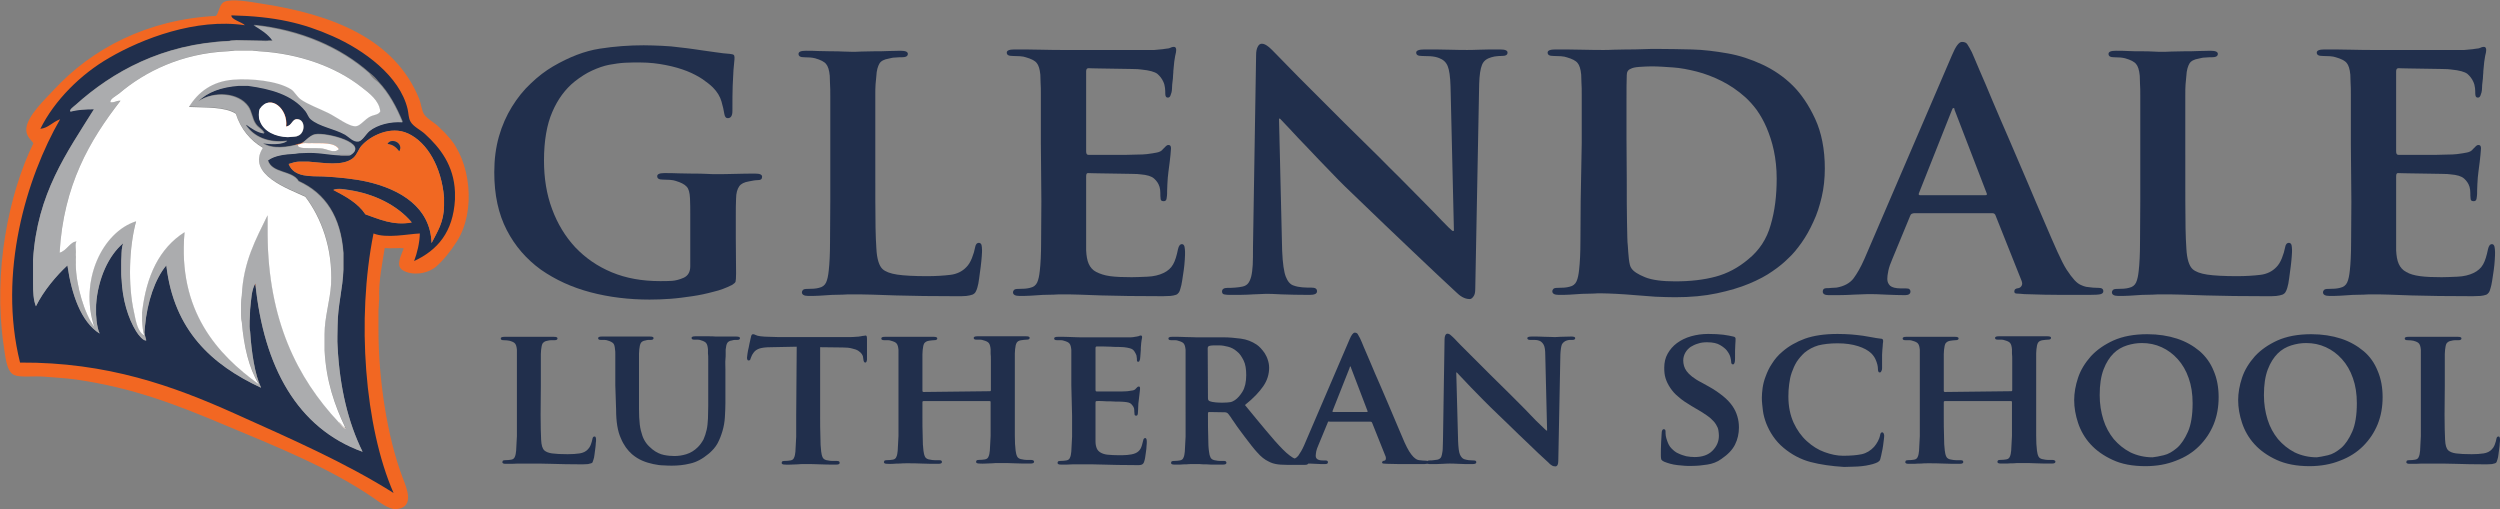 <?xml version="1.0" encoding="utf-8"?>
<!-- Generator: Adobe Illustrator 18.0.0, SVG Export Plug-In . SVG Version: 6.00 Build 0)  -->
<!DOCTYPE svg PUBLIC "-//W3C//DTD SVG 1.1//EN" "http://www.w3.org/Graphics/SVG/1.1/DTD/svg11.dtd">
<svg version="1.1" id="Layer_1" xmlns="http://www.w3.org/2000/svg" xmlns:xlink="http://www.w3.org/1999/xlink" x="0px" y="0px"
	 viewBox="12.3 367.9 960.5 195.6" enable-background="new 12.3 367.9 960.5 195.6" xml:space="preserve">
<rect x="12.3" y="367.9" width="960.5" height="195.6" fill="#808080" stroke="none"/>
<g>
	<g>
		<path fill="#F26722" stroke="#F26722" stroke-miterlimit="10" d="M184,420.6c8.6,9,10.8,28.2,3.4,39.8c-2.6,4-4.9,6.9-7.8,9.5
			c-3.5,2.9-9,3.4-12.3,1.4c-2.6-1.5-0.2-5.4,0.8-8.4c-2.5-0.5-5.5,0.2-8.4-0.3c-1,6.5-2.5,13.1-2.2,20.2c-0.2,1.1-0.1,2.9-0.3,4.2
			c0,1.6,0,3.2,0,4.8c0,0.5,0,2.5,0,2.8c0,18.9,3.3,41.1,9.3,56.9c1.6,4.2,4.6,11-2,11.5c-2.5,0.2-6-2.5-8.4-4.2
			c-17.1-11.7-37.7-19.9-57.8-28.3c-18.1-7.6-34.7-14.1-56.8-17.3c-3.7-0.5-8.5-0.8-12.4-1.1c-3.8-0.3-9.1,0.4-11.2-0.6
			c-2.7-1.2-3.1-7.2-3.7-11c-4.1-28,1.8-57.8,11.5-77.6c-0.7-1.3-2.7-2.5-2.8-5c-0.2-4.9,7.7-12.1,10.4-15.1
			c14.5-15.7,35.7-27,62.2-28.3c1.5-1.5,1.4-4.5,3.1-5.4c2.6-1.3,9.8,0,13.5,0.6c28.1,4.2,51.6,13.7,60.8,36.4
			c0.7,1.7,0.8,3.8,1.7,5.6c1.1,2.2,4.7,3.8,6.2,5.6C181.6,418.4,182.8,419.6,184,420.6z M186.8,444.7c0.9-12-4.7-19.6-10.7-24.7
			c-1.7-1.5-5-3.2-6.2-5.3c-0.7-1.3-0.4-2.9-0.8-4.2c-8.6-25.6-37.4-34.4-67.8-36.7c0.6,2.8,6.1,2.1,5.3,5.3c-0.9,0.2-1-0.3-1.7-0.3
			c-2.4-0.5-6.8-0.5-9.3,0c-32.9,1.5-53.8,17.4-67.8,38.7c2.8-0.2,4.8-3.6,8.4-3.9c-10,17-17.3,36.7-18.5,62.5
			c-0.6,0.8-0.1,2.7-0.3,3.9c0,0.7,0,1.5,0,2.2c0.2,1-0.4,2.8,0.3,3.4c0.4,8.1,1.1,14.5,3.1,20.7c32.5-0.4,60.8,8.7,84.9,19.6
			c10.3,4.7,20.8,9.2,30.3,14.6c9.6,5.5,18.7,11.1,27.5,16.8c-3.5-6.9-5.5-15.2-7.6-23.5c-0.1-1.3,0-2.8-0.8-3.4
			c-3.4-22-4.5-51.2,0.3-73.4c5.8,1.6,13.7,0.4,18.2-0.6c0.1,4.8-1,8.4-2.2,11.8C180.2,464.4,186,455.7,186.8,444.7z"/>
	</g>
	<g>
		<path fill="#F9A972" stroke="#F26722" stroke-miterlimit="10" d="M180.6,417.2c1.2,1,2.4,2.1,3.4,3.4
			C182.8,419.6,181.6,418.4,180.6,417.2z"/>
	</g>
	<g>
		<path fill="#5A5C67" stroke="#F26722" stroke-miterlimit="10" d="M155.1,530.4c0.9,0.5,0.8,2.1,0.8,3.4
			C155.4,533,155.7,531.3,155.1,530.4z"/>
	</g>
	<g>
		<path fill="#FFFFFF" stroke="#F26722" stroke-miterlimit="10" d="M142.2,424.5c-1.3,1.8-3.8,0-6.2-0.3c-3.3-0.4-6.9,0.3-9.3-0.6
			C130.9,421.8,138.9,422.9,142.2,424.5z"/>
	</g>
	<g>
		<path fill="#FFFFFF" stroke="#F26722" stroke-miterlimit="10" d="M126,413.8c4.6,3.3-2,7.3-7.9,5.3c-2.5-0.8-4.3-4.1-4.8-5
			c0-1.2,0-2.4,0-3.6c2.7-7,9.3-0.3,9,5.9C123.7,416.8,124.3,414.1,126,413.8z"/>
	</g>
	<g>
		<path fill="#5A5C67" stroke="#F26722" stroke-miterlimit="10" d="M110.5,474.1c0.4,1.3,0.5,2.9,0.8,4.2c-1.1-0.4-0.4-4.1-1.4-3.6
			c-0.1,0-0.2,0-0.3,0C109.8,474.3,110.1,474.1,110.5,474.1z"/>
	</g>
	<g>
		<path fill="#5A5C67" stroke="#F26722" stroke-miterlimit="10" d="M17.5,482.2c0.6,0.6,0.1,2.3,0.3,3.4
			C17.1,485,17.7,483.3,17.5,482.2z"/>
	</g>
	<g>
		<path fill="#5A5C67" stroke="#F26722" stroke-miterlimit="10" d="M17.8,476.1c-0.2,1.2,0.4,3.2-0.3,3.9
			C17.7,478.8,17.1,476.8,17.8,476.1z"/>
	</g>
	<g id="XMLID_2_">
		<g>
			<path fill="#212F4C" d="M113.6,383.5c-3.5-0.1-8-0.2-10.5-0.2c-1.4,0.1-1.7,0-2.8,0.3c-25.7,1.1-44.9,11.9-58.9,24.5
				c-0.8,0.7-2.6,1.9-2,2.6c2.6-0.7,5.7-0.9,9-0.9c-10.4,16.7-21.8,32.3-23.4,57.8c0,3,0,6.1,0,9.1c0,3.3,0.2,6.5,1.1,8.8
				c3-6,7.9-11.8,12.1-15.7c1.6,11.1,5.2,21.7,12.4,26.2c-0.9-2-1.2-4.5-1.4-7.1c-0.1-0.7,0-3.1,0-4c0.8-10.4,4.9-19,10.4-23.6
				c-0.5,1.5-0.6,3.4-0.6,5.4c0,0.2,0,0.4,0,0.5c-0.2,2.2-0.2,4.8,0,6.8c0,0.3,0,0.6,0,0.9c0.3,8,2.6,15.2,5.6,20.2
				c0.9,1.5,2.9,3.8,3.9,3.5c-0.2-0.7-0.6-2.1-0.7-3.1c0,0,0,0,0,0c0.1-0.7,0.1-1.6,0.2-2.3c0.8-9.5,3.9-18.3,8.2-23.4
				c2.9,25,17.5,38.2,36.4,47c-2.4-5.1-3.7-13.7-4.2-21.6c-0.5-2.2,0-6.2,0-8.5c0.4-3.6,0.5-7.5,2-10c3.2,32,16.1,55.7,41.2,64.7
				c-5.5-11.1-8.8-24.5-9.6-40.5c-0.2-1.9,0-6,0-8c0-7.9,2-14,2.3-21.6c0-2.1,0-4.2,0-6.3c-1-14-7-23-17.2-27.6
				c-2.4-4.2-10.3-2.9-11.8-8c2.5-1.8,6.3-2.3,10.4-2.6c1.1-0.2,2-0.3,3.7-0.3c5-0.3,8.8,0.6,13.3,0.9c0.8,0.5,3.5,0.5,4.2,0
				c7.6-4.5-9.1-8.8-13.5-8c-2.6,0.5-4.3,3.7-6.2,3.7c-4.1,1.3-10.3,2.1-13.8-0.3c2.9,0.4,7.4,0.7,9.3-0.9c-7.2,1-12.9-1.6-15.8-6
				c0.1-0.2,0.2-0.3,0.3-0.2c1.6,1.2,4.1,3.1,6.8,3.3c-0.9-1.8-2.3-2-3.4-3.7c-1.3-1.9-1.4-4.6-2.8-6.6c-3.8-5.4-13.3-6-19.2-2
				c3.6-3.5,8.9-5.5,15.5-6c1.2,0,2.4,0,3.7,0c8.7,1.2,16.9,3.4,22,9.7c0.8,1,1,2.3,2,3.1c3.2,2.9,8.9,3.6,13.3,6
				c1.5,0.8,3.1,2.9,5.1,2.6c1.4-0.2,2.8-2.8,4.2-4c3.1-2.6,8.1-3.7,12.7-3.4c-2.4-5.8-5.3-11.2-9.3-15.4c-1-1.3-2.1-2.4-3.4-3.4
				c-11-9.8-26.5-16.7-44.5-18.5c2.8,1.7,5.6,3.3,7.3,6c-0.2,0-0.4,0-0.6,0c0,0,0,0-0.1,0c-0.3,0-0.6,0-0.9,0
				C114.8,383.6,114.2,383.5,113.6,383.5z M187.1,441.7c0,1,0,1.9,0,2.8c-0.7,12.6-6.7,19.5-15.7,23.7c1.2-3.2,2.1-6.9,2.2-10.6
				c-4.6,0.2-12.8,2-17.8,0c-6.6,33-3.4,74.3,7.7,99.7c-18.6-11.7-39.2-20.7-61-30.5c-23.6-10.6-49-19.8-82.5-19.6
				c-8.6-34.5,2.5-71.1,15.4-93.5c-3.3,1.3-4.4,3.3-7.6,3.7c5.4-10.9,15.5-21,26.5-27.3c12.7-7.4,33.4-15.3,52.1-12.5
				c-1.1-1.2-5.4-2.2-5.2-3.8c16.9,0.4,27.6,3,38.9,8c12,5.3,25.8,15.3,28.8,28c0.4,1.7,0.3,3.4,1.1,4.8c1.1,2,3.9,3.2,5.6,4.8
				C181.3,424.6,186.7,431.4,187.1,441.7z M178.1,461.3c2.1-4.3,4.8-8.1,4.8-14.5c0-1,0-2.1,0-3.1c-1-11.5-6.3-21-13.8-24.5
				c-6.8-3.1-14.7,1-18,4.8c-1.1,1.3-1.6,3.3-3.1,4.6c-4,3.3-11.5,1.8-17.2,1.4c-1,0-2.1,0-3.1,0c-1.9-0.1-3.1,0.5-4.5,0.9
				c2.1,5.4,8.7,4.6,13.5,4.8c5.7,0.3,11.8,0.9,16.6,2C166.2,440.7,177.7,447.6,178.1,461.3z M152.7,450.2c5,1.8,10.6,4.5,17.8,3.1
				c-5.4-6.4-14.3-11-24.5-12.5c-1.5-0.2-3.8-0.7-5.6,0C145.1,443.3,149.8,445.9,152.7,450.2z M127.4,419.8c2.3-1.5,2.1-5.8-0.6-6.1
				c-2.3-0.2-2.1,2.6-4.5,2.8c0.8-6.6-6-12.8-10.1-6.8c-0.5,0.9-0.5,3.7,0,4.6c1.4,4.1,6.2,6.1,10.7,6.3c0.6-0.1,2.3-0.1,3.4-0.3
				c0,0,0.1,0,0.1,0C126.8,420.2,127.2,420,127.4,419.8z"/>
			<path fill="#F16822" d="M182.9,446.8c0,6.5-2.6,10.2-4.8,14.5c-0.4-13.7-11.9-20.7-24.8-23.6c-4.9-1.1-11-1.7-16.6-2
				c-4.9-0.2-11.4,0.5-13.5-4.8c1.4-0.4,2.7-0.9,4.5-0.9c1,0,2.1,0,3.1,0c5.7,0.4,13.2,1.9,17.2-1.4c1.5-1.3,2-3.3,3.1-4.6
				c3.4-3.9,11.3-8,18-4.8c7.5,3.5,12.8,13,13.8,24.5C182.9,444.7,182.9,445.8,182.9,446.8z M165.7,426c1.8-3.1-3.1-5.5-4.5-2.8
				C163.4,423.4,164.6,424.6,165.7,426z"/>
			<path fill="#F16822" d="M170.5,453.4c-7.2,1.3-12.7-1.4-17.8-3.1c-2.9-4.4-7.6-6.9-12.4-9.4c1.8-0.7,4.2-0.2,5.6,0
				C156.2,442.3,165.1,446.9,170.5,453.4z"/>
			<path fill="#ABACAE" d="M126.9,423.4c-0.3,0.6,0,0.9,0.6,1.1c1.5,0.6,5.9,0.2,7.7,0.4c2.7-0.1,5.4,2.3,7.3,0.3
				c-1.7-2.6-6.5-2.2-10.7-2.3c-0.9,0.1-1.9-0.1-2.8,0C128.6,422.9,127.4,423.4,126.9,423.4z M106.8,416.1c2.9,4.3,8.5,7,15.8,6
				c-1.9,1.5-6.4,1.3-9.3,0.9c3.5,2.4,9.7,1.6,13.8,0.3c1.9,0,3.6-3.2,6.2-3.7c4.4-0.9,21.1,3.5,13.5,8c-1.4,0-2.8,0-4.2,0
				c-4.5-0.2-8.2-1.2-13.3-0.9c-1.7,0-2.5,0.1-3.7,0.3c-4.1,0.2-7.9,0.7-10.4,2.6c1.6,5.1,9.4,3.8,11.8,8
				c10.2,4.7,16.2,13.6,17.2,27.6c0,2.1,0,4.2,0,6.3C144,479,142.1,485,142,493c0,2-0.2,6.1,0,8c0.8,15.9,4.1,29.3,9.6,40.5
				c-25-9-38-32.6-41.2-64.7c-1.5,2.5-1.6,6.4-2,10c0,2.4-0.5,6.4,0,8.5c0.5,7.9,1.8,16.6,4.2,21.6c-18.9-8.8-33.5-22-36.4-47
				c-4.3,5.1-7.3,13.9-8.2,23.4c-0.1,0.6-0.1,1.6-0.2,2.3c0,0,0,0,0,0c0.1,1.1,0.5,2.4,0.7,3.1c-1,0.4-3-2-3.9-3.5
				c-3.1-5-5.3-12.2-5.6-20.2c0-0.3,0-0.6,0-0.9c0-2.3,0-4.6,0-6.8c0-0.2,0-0.4,0-0.5c-0.1-2.1,0.1-3.9,0.6-5.4
				c-5.5,4.7-9.6,13.3-10.4,23.6c0,0.9-0.1,3.3,0,4c0.2,2.6,0.5,5.2,1.4,7.1c-7.2-4.5-10.8-15.1-12.4-26.2
				c-4.2,3.9-9.1,9.6-12.1,15.7c-1-2.4-1.1-5.5-1.1-8.8c0-3,0-6.1,0-9.1c1.6-25.5,13-41.1,23.4-57.8c-3.3,0-6.4,0.2-9,0.9
				c-0.7-0.6,1.1-1.8,2-2.6c14-12.6,33.2-23.4,58.9-24.5c1.1-0.3,1.4-0.1,2.8-0.3c2.5,0,6.9,0.2,10.5,0.2c0.4,0.2,1.1,0.1,1.8,0
				c0.3,0,0.6,0,0.9,0c0,0,0,0,0.1,0c0.2,0,0.4,0,0.6,0c-1.8-2.7-4.6-4.3-7.3-6c18,1.9,33.5,8.7,44.5,18.5c1,1.3,2.1,2.4,3.4,3.4
				c4,4.2,6.9,9.5,9.3,15.4c-4.6-0.3-9.5,0.9-12.7,3.4c-1.4,1.2-2.8,3.8-4.2,4c-2,0.3-3.6-1.7-5.1-2.6c-4.3-2.4-10-3.1-13.3-6
				c-0.9-0.8-1.2-2.1-2-3.1c-5.1-6.3-13.3-8.5-22-9.7c-1.2,0-2.4,0-3.7,0c-6.6,0.5-11.9,2.4-15.5,6c5.8-4,15.4-3.4,19.2,2
				c1.4,2,1.5,4.7,2.8,6.6c1.1,1.7,2.5,1.9,3.4,3.7c-2.6-0.2-5.1-2.1-6.8-3.3C107,415.8,106.9,415.8,106.8,416.1z M154.4,412.6
				c1.7-0.8,3.1-0.6,3.9-2c-0.4-4.2-4.2-7-7.3-9.4c-9.7-7.6-23.6-12.8-39.2-13.7c-1.3-0.2-2-0.1-2.8-0.3c-2.2,0-4.3,0-6.5,0
				c-0.9,0.2-2.3,0.2-2.8,0.3C82,388.4,68,395.4,58,403.8c-1.3,1.1-3.7,2.2-3.4,3.4c1.7,0.2,2.4-0.6,3.9-0.6
				C46.7,422,36.6,439.2,35.2,465c2.7-0.7,4-4.3,6.5-4.3c-0.6,0.7-0.1,3.4-0.3,4.6c0,0.3,0,0.6,0,0.9c0.1,0.5,0,1,0,1.6v0
				c0,0.5-0.1,1.1,0,1.5c0.1,8.4,3.4,19.3,7.1,23.9c-5.8-17.8,3.1-36.3,16.1-40.5c-2.7,9.8-3.2,24.5-0.8,35c0.8,3.5,1.4,7.5,3.9,8.8
				c-0.5-1.6-0.8-3.6-0.8-5.7c0-1,0-2.1,0-3.1c1.6-14.1,6.8-24.7,16.3-30.8c-2.7,30.3,12.7,47,28.5,58.4c-3.8-6.3-5.7-14.5-6.5-23.9
				c-0.2-0.9-0.3-2.4-0.3-2.8c0-1.4,0-2.8,0-4.3c0-0.7,0.1-2.2,0.3-3.1c0.5-13,5.5-21.6,9.9-30.8c0,0.9,0,1.7,0,2.6
				c0,1.6,0,3.2,0,4.8c0.4,32.9,11.3,55,27.3,72.1c0.9,0.8,2,2.9,3.1,2.6c-0.4,0-0.3-0.5-0.6-0.6c-4-8.5-7.3-17.7-7.9-29.6
				c0-2.1,0-4.2,0-6.3c0-6.4,2.2-12.7,2.5-19.1c0.8-13.9-3.9-25.8-9.9-33.6c-6.5-3-22.9-8.6-16.3-18.8c-4.9-2.9-8.5-7.2-10.4-13.1
				c-4.2-2.7-11.5-2.2-18-2.6c3.5-5.7,8.9-9.9,17.2-10.5c6.5-0.5,16.7,0.4,22,3.7c1.4,0.9,2.1,2.7,3.9,4c2.6,1.8,6.8,3.3,10.4,5.1
				c3.1,1.5,8.1,5.4,10.7,5.1C150.7,416.2,152.4,413.6,154.4,412.6z"/>
			<path fill="#212F4C" d="M161.2,423.2c1.4-2.6,6.3-0.3,4.5,2.8C164.6,424.6,163.4,423.4,161.2,423.2z"/>
			<path fill="#FFFFFF" d="M41.4,469.3c0-0.5,0-1,0-1.5v0c0-0.6,0.1-1.2,0-1.6c0-0.3,0-0.6,0-0.9c0.2-1.2-0.4-3.9,0.3-4.6
				c-2.4,0-3.8,3.6-6.5,4.3c1.5-25.9,11.5-43.1,23.4-58.4c-1.6-0.1-2.2,0.8-3.9,0.6c-0.3-1.2,2-2.3,3.4-3.4
				c9.9-8.4,24-15.4,41.7-16.2c0.6-0.1,2-0.1,2.8-0.3c2.2,0,4.3,0,6.5,0c0.9,0.2,1.5,0.1,2.8,0.3c15.6,0.9,29.5,6.1,39.2,13.7
				c3.1,2.4,6.9,5.2,7.3,9.4c-0.8,1.4-2.3,1.2-3.9,2c-2,1-3.7,3.5-5.4,3.7c-2.6,0.3-7.6-3.6-10.7-5.1c-3.7-1.8-7.8-3.3-10.4-5.1
				c-1.8-1.3-2.5-3.1-3.9-4c-5.3-3.3-15.5-4.2-22-3.7c-8.3,0.6-13.7,4.8-17.2,10.5c6.5,0.3,13.8-0.1,18,2.6
				c1.9,5.9,5.5,10.2,10.4,13.1c-6.5,10.2,9.9,15.8,16.3,18.8c6,7.9,10.6,19.7,9.9,33.6c-0.4,6.4-2.5,12.7-2.5,19.1
				c0,2.1,0,4.2,0,6.3c0.6,11.9,3.9,21.1,7.9,29.6c-0.7,0.3-1.6-1.6-2.5-2c-16-17.1-27-39.2-27.3-72.1c0-1.6,0-3.2,0-4.8
				c0-0.9,0-1.7,0-2.6c-4.4,9.1-9.3,17.7-9.9,30.8c-0.2,1-0.3,2.4-0.3,3.1c0,1.4,0,2.8,0,4.3c0,0.5,0.1,2,0.3,2.8
				c0.8,9.4,2.7,17.6,6.5,23.9c-15.8-11.4-31.2-28.1-28.5-58.4c-9.6,6.1-14.7,16.7-16.3,30.8c0,1,0,2.1,0,3.1
				c0.1,2.1,0.3,4.1,0.8,5.7c-2.5-1.3-3.2-5.4-3.9-8.8c-2.4-10.5-1.9-25.2,0.8-35c-12.9,4.1-21.9,22.7-16.1,40.5
				C44.8,488.6,41.5,477.7,41.4,469.3z"/>
			<path fill="#7A7A81" d="M154.1,396.1c1.2,1,2.4,2.2,3.4,3.4C156.3,398.5,155.1,397.4,154.1,396.1z"/>
			<path fill="#7A7A81" d="M142.6,427.4c1.4,0,2.8,0,4.2,0C146,427.9,143.3,427.9,142.6,427.4z"/>
			<path fill="#DFD4CE" d="M145.4,532.6c-1.1,0.4-2.2-1.7-3.1-2.6c1,0.4,1.8,2.3,2.5,2C145.1,532.1,145,532.6,145.4,532.6z"/>
			<path fill="#FFFFFF" d="M127.5,424.5c-0.6-0.2-0.9-0.5-0.6-1.1c0.5,0,1.6-0.5,2.1-0.5c0.9-0.1,1.9,0.1,2.8,0
				c4.2,0.1,9-0.4,10.7,2.3c-2,2-4.7-0.4-7.3-0.3C133.4,424.7,129.1,425.1,127.5,424.5z"/>
			<path fill="#FFFFFF" d="M126.2,420.3c-1.1,0.2-2.7,0.2-3.4,0.3c-4.5-0.1-9.3-2.1-10.7-6.3c-0.5-0.9-0.5-3.7,0-4.6
				c4.1-6,11,0.2,10.1,6.8c2.4-0.3,2.2-3.1,4.5-2.8c2.7,0.3,2.9,4.6,0.6,6.1c-0.3,0.2-0.6,0.3-1,0.4
				C126.3,420.3,126.3,420.3,126.2,420.3z"/>
			<path fill="#212F4C" d="M126.4,420.3c0.4-0.1,0.7-0.2,1-0.4C127.2,420,126.8,420.2,126.4,420.3z"/>
			<path fill="#ABACAE" d="M115.4,383.6c0.3,0,0.6,0,0.9,0C116,383.6,115.7,383.6,115.4,383.6z"/>
			<path fill="#ABACAE" d="M115.4,383.6c-0.6,0-1.3,0.1-1.8,0C114.2,383.5,114.8,383.6,115.4,383.6z"/>
			<path fill="#7A7A81" d="M59.1,467.3c0,2.3,0,4.6,0,6.8C58.9,472.1,58.9,469.5,59.1,467.3z"/>
			<path fill="#ABACAE" d="M41.4,467.8c0,0.5,0,1,0,1.5C41.3,468.9,41.3,468.3,41.4,467.8z"/>
		</g>
		<g>
			<path fill="none" stroke="#ABACAE" stroke-width="0.25" stroke-miterlimit="10" d="M59.5,476.3c-0.1-0.6-0.3-1.4-0.4-2.2
				c-0.2-2.1-0.2-4.6,0-6.8c0.1-1.4,0.3-2.7,0.6-3.7"/>
			<path fill="none" stroke="#ABACAE" stroke-width="0.25" stroke-miterlimit="10" d="M49.1,481.7c0,3,0,6.1,0,9.1"/>
		</g>
	</g>
</g>
<g>
	<g>
		<path fill="#212F4C" d="M295.1,473c0,1.7-0.1,2.7-0.2,3.1c-0.1,0.4-0.6,0.8-1.4,1.3c-2.2,1.1-4.5,2-7.1,2.6
			c-2.6,0.7-5.3,1.3-8.1,1.7s-5.6,0.8-8.4,1c-2.8,0.2-5.4,0.3-8,0.3c-7.9,0-15.5-0.9-22.7-2.8c-7.2-1.9-13.5-4.8-19.1-8.7
			c-5.5-4-9.9-9-13.1-15.2c-3.2-6.2-4.8-13.5-4.8-22.2c0-5,0.6-9.6,1.8-13.8s2.9-8,5-11.4c2.1-3.4,4.5-6.4,7.3-9
			c2.7-2.6,5.6-4.8,8.5-6.5c6.2-3.6,12.1-5.9,17.9-6.8c5.8-0.9,11.4-1.3,16.9-1.3c2.2,0,4.6,0.1,7,0.2s4.7,0.3,6.8,0.6
			c2.2,0.2,4,0.5,5.6,0.7c1.6,0.2,2.8,0.4,3.4,0.5c1.4,0.2,3,0.4,5,0.7c2,0.3,3.7,0.5,5.3,0.6c0.8,0.1,1.3,0.2,1.5,0.4
			c0.2,0.2,0.3,0.5,0.3,1c0,0.4,0,0.9-0.1,1.6c-0.1,0.7-0.2,1.8-0.3,3.3c-0.1,1.5-0.2,3.5-0.3,6c-0.1,2.5-0.1,5.7-0.1,9.6
			c0,1.9-0.6,2.8-1.8,2.8c-0.7,0-1.1-0.5-1.3-1.6c-0.2-1.4-0.6-3-1.1-4.8s-1.6-3.7-3.3-5.4c-1-1-2.3-2-4-3.2c-1.7-1.1-3.7-2.2-6-3.1
			c-2.3-0.9-5-1.7-8.1-2.3c-3-0.6-6.3-1-10-1c-1.8,0-3.6,0-5.6,0.1c-2,0.1-4,0.4-6.2,0.8c-2.1,0.4-4.3,1.2-6.5,2.2s-4.4,2.4-6.7,4.2
			c-3.6,2.9-6.5,6.8-8.6,11.7c-2.1,4.8-3.2,11.1-3.2,18.7c0,6.7,1,13,3.1,18.6c2.1,5.7,5.1,10.6,8.9,14.7c3.9,4.1,8.5,7.3,14,9.6
			c5.5,2.3,11.7,3.4,18.6,3.4c1.7,0,3.2,0,4.6-0.1c1.4-0.1,2.9-0.5,4.5-1.2c1.7-0.8,2.5-2.3,2.5-4.4v-11.4c0-3.1,0-5.9,0-8.2
			c0-2.3,0-4.5-0.1-6.5c-0.1-2.2-0.5-3.7-1.3-4.5c-0.8-0.9-2.2-1.6-4.2-2.2c-0.5-0.2-1.2-0.3-2.2-0.4c-1,0-1.9-0.1-2.8-0.1
			c-1.4,0-2.1-0.4-2.1-1.3c0-0.8,0.9-1.2,2.8-1.2c1.7,0,3.4,0,5.4,0.1c1.9,0,3.8,0.1,5.6,0.1c1.9,0,3.5,0,5.1,0.1s2.8,0.1,3.7,0.1
			c2.1,0,4.5,0,7.5-0.1c2.9-0.1,5.5-0.1,7.6-0.1c1.8,0,2.6,0.4,2.6,1.2c0,0.9-0.5,1.3-1.6,1.3c-0.9,0-2.1,0.2-3.5,0.5
			c-1.8,0.3-3,0.9-3.7,1.9c-0.7,1-1.2,2.6-1.2,4.8c-0.1,2-0.1,4.2-0.1,6.6s0,5.2,0,8.4L295.1,473L295.1,473z"/>
		<path fill="#212F4C" d="M348.6,445c0,8,0.1,14.1,0.4,18.3c0.2,4.2,1.1,6.8,2.4,8c1.1,1,3,1.7,5.6,2.1c2.7,0.4,6.5,0.6,11.5,0.6
			c3.4,0,6.4-0.2,8.9-0.5s4.6-1.3,6.2-3c0.8-0.8,1.5-1.9,2.1-3.4c0.6-1.5,1-2.9,1.2-4c0.2-1.3,0.7-1.9,1.5-1.9c0.5,0,0.8,0.3,1,0.8
			c0.1,0.5,0.2,1.2,0.2,2c0,0.4,0,1.2-0.1,2.3c-0.1,1.2-0.2,2.5-0.4,4c-0.2,1.5-0.4,3-0.6,4.5c-0.2,1.5-0.4,2.7-0.7,3.6
			c-0.2,0.7-0.4,1.2-0.7,1.7c-0.2,0.4-0.7,0.8-1.2,1c-0.6,0.2-1.4,0.4-2.3,0.5s-2.3,0.1-4,0.1c-9,0-16.7-0.1-23.2-0.3
			c-3.2-0.1-6.2-0.2-9-0.3c-2.8-0.1-5.5-0.1-8.2-0.1c-0.8,0-1.8,0-3.1,0.1c-1.3,0-2.7,0.1-4.3,0.1c-1.6,0.1-3.1,0.2-4.6,0.3
			c-1.5,0.1-3,0.1-4.3,0.1c-1.7,0-2.5-0.5-2.5-1.4c0-0.3,0.1-0.6,0.4-0.9c0.3-0.3,0.8-0.4,1.6-0.4c1.9,0,3.4-0.1,4.5-0.4
			c1.4-0.3,2.3-1,2.8-2.1c0.5-1.1,0.8-2.6,1-4.5c0.3-2.6,0.5-6.3,0.5-10.9s0.1-9.8,0.1-15.6v-22c0-4.7,0-8.5,0-11.4c0-3,0-5.5,0-7.3
			s0-3.3-0.1-4.5c0-1.1-0.1-2.2-0.1-3.2c-0.2-2.2-0.7-3.7-1.4-4.5c-0.7-0.9-2.1-1.6-4.2-2.2c-1.1-0.3-2.5-0.4-4.2-0.4
			c-1.5,0-2.2-0.4-2.2-1.3c0-0.8,0.9-1.2,2.8-1.2c1.5,0,3.1,0,4.8,0.1c1.7,0,3.3,0.1,4.9,0.1c1.7,0,3.2,0,4.6,0.1
			c1.4,0,2.6,0.1,3.5,0.1c0.8,0,2,0,3.5-0.1c1.6,0,3.2-0.1,5-0.1c1.9,0,3.7,0,5.5-0.1c1.8,0,3.3-0.1,4.6-0.1c1.9,0,2.8,0.4,2.8,1.2
			c0,0.9-0.8,1.3-2.3,1.3c-0.8,0-1.6,0-2.5,0.1c-0.9,0-1.7,0.2-2.5,0.4c-1.8,0.3-3,0.9-3.6,1.9c-0.6,1-1.1,2.6-1.2,4.8
			c-0.1,1-0.2,2-0.3,3.2c-0.1,1.1-0.1,2.6-0.1,4.5c0,1.9,0,4.3,0,7.3c0,2.9,0,6.7,0,11.4L348.6,445L348.6,445z"/>
		<path fill="#212F4C" d="M412.2,423c0-4.7,0-8.5,0-11.4c0-3,0-5.5,0-7.3c0-1.9,0-3.3-0.1-4.5c0-1.1-0.1-2.2-0.1-3.2
			c-0.2-2.2-0.7-3.7-1.4-4.5c-0.7-0.9-2.1-1.6-4.2-2.2c-0.5-0.2-1.2-0.3-2.2-0.4c-1,0-2-0.1-2.9-0.1c-1.5,0-2.2-0.4-2.2-1.3
			c0-0.8,1-1.2,2.9-1.2c3.4,0,6.9,0,10.5,0.1c3.6,0.1,6.3,0.1,8.1,0.1c0.7,0,2,0,3.8,0c2,0,4.2,0,6.6,0c2.4,0,5,0,7.8,0s5.3,0,7.6,0
			c2.4,0,4.5,0,6.2,0c1.8,0,2.8,0,3.2,0c1.2-0.1,2.2-0.2,3.2-0.3c1-0.1,1.7-0.3,2.2-0.3c0.4-0.1,0.8-0.2,1.1-0.4
			c0.3-0.1,0.7-0.2,1-0.2c0.6,0,0.9,0.4,0.9,1.2c0,0.5-0.1,1.2-0.4,2.3c-0.2,1-0.5,3-0.7,5.8c0,0.3,0,0.8-0.1,1.6
			c0,0.8-0.1,1.6-0.2,2.4c-0.1,0.8-0.2,1.6-0.2,2.4c0,0.8-0.1,1.4-0.2,1.8c-0.1,0.3-0.2,0.7-0.4,1.2c-0.2,0.5-0.5,0.8-1,0.8
			c-0.7,0-1-0.5-1-1.6c0-0.5,0-1.2-0.1-2.1c-0.1-0.9-0.3-1.7-0.7-2.5c-0.5-1.1-1.2-2-2.2-2.9c-1-0.8-3.1-1.4-6.3-1.7
			c-0.6-0.1-1.8-0.2-3.7-0.2c-1.9,0-4-0.1-6.2-0.1c-2.3,0-4.3-0.1-6.3-0.1c-2,0-3.3-0.1-4-0.1c-0.6,0-0.9,0.4-0.9,1.2v30.8
			c0,0.9,0.3,1.3,0.9,1.3c0.7,0,2.1,0,4.2,0c2.2,0,4.6,0,7,0s4.7,0,6.9-0.1c2.2,0,3.6-0.1,4.4-0.2c1.6-0.2,2.8-0.4,3.8-0.6
			c1-0.2,1.8-0.6,2.3-1.3c0.5-0.5,0.9-0.9,1.2-1.2c0.3-0.3,0.6-0.4,0.9-0.4c0.7,0,1,0.4,1,1.3c0,0.4-0.1,1.2-0.2,2.5
			c-0.1,1.3-0.4,3.5-0.8,6.6c-0.2,1.3-0.3,2.9-0.4,4.8c-0.1,1.9-0.1,3.1-0.1,3.6s-0.1,1.1-0.2,1.8c-0.1,0.7-0.5,1-1.1,1
			c-0.8,0-1.2-0.3-1.2-1c-0.1-0.7-0.1-1.4-0.1-2.2c0-0.8-0.1-1.6-0.3-2.3c-0.4-1.3-1.1-2.3-2.1-3.2c-1-0.9-2.7-1.4-5.1-1.6
			c-0.6-0.1-1.8-0.2-3.7-0.2c-1.9,0-3.9-0.1-6.1-0.1c-2.2,0-4.3-0.1-6.3-0.1c-2,0-3.4-0.1-4.2-0.1c-0.5,0-0.7,0.4-0.7,1.3v10
			c0,1.1,0,2.5,0,4.2c0,1.7,0,3.4,0,5.3c0,1.8,0,3.5,0,5.1c0,1.7,0,2.9,0,3.8c0.1,2.1,0.4,3.9,1,5.2s1.5,2.4,2.9,3.1
			s3.1,1.3,5.3,1.6c2.2,0.3,5,0.4,8.3,0.4c1.7,0,3.7-0.1,6.1-0.2c2.4-0.1,4.4-0.6,6.1-1.4c1.7-0.8,2.9-1.9,3.7-3.3
			c0.8-1.4,1.4-3.4,1.9-5.9c0.3-1.3,0.8-1.9,1.5-1.9c0.5,0,0.8,0.3,1,1c0.1,0.6,0.2,1.3,0.2,2c0,0.7,0,1.7-0.1,3
			c-0.1,1.3-0.2,2.7-0.4,4c-0.2,1.4-0.4,2.7-0.6,4c-0.2,1.3-0.4,2.2-0.6,2.8c-0.2,0.8-0.4,1.4-0.7,1.8c-0.3,0.4-0.7,0.8-1.2,0.9
			c-0.5,0.2-1.2,0.3-2,0.4c-0.8,0-1.8,0.1-2.9,0.1c-9.6,0-17.5-0.1-23.8-0.3c-3.1-0.1-5.9-0.2-8.4-0.3s-4.7-0.1-6.6-0.1
			c-0.8,0-1.8,0-3.1,0.1c-1.3,0-2.7,0.1-4.3,0.1c-1.6,0.1-3.1,0.2-4.6,0.3c-1.5,0.1-3,0.1-4.3,0.1c-1.7,0-2.5-0.5-2.5-1.4
			c0-0.3,0.1-0.6,0.4-0.9s0.8-0.4,1.6-0.4c1.9,0,3.4-0.1,4.5-0.4c1.4-0.3,2.3-1,2.8-2.1c0.5-1.1,0.8-2.6,1-4.5
			c0.3-2.6,0.5-6.3,0.5-10.9c0-4.6,0.1-9.8,0.1-15.6L412.2,423L412.2,423z"/>
		<path fill="#212F4C" d="M504.9,464.2c0.2,4.9,0.7,8.2,1.4,10c0.7,1.8,1.7,3,3,3.4c1.1,0.4,2.2,0.6,3.4,0.7
			c1.2,0.1,2.3,0.1,3.4,0.1c1.5,0,2.2,0.4,2.2,1.4s-1,1.4-2.9,1.4c-4.2,0-7.8-0.1-10.7-0.2c-2.9-0.2-4.9-0.2-6.1-0.2
			c-0.6,0-2.2,0.1-4.9,0.2c-2.7,0.2-5.7,0.2-9,0.2c-0.9,0-1.6-0.1-2.1-0.2s-0.8-0.5-0.8-1.1c0-0.9,0.7-1.4,2.1-1.4
			c0.9,0,1.9,0,2.9-0.1c1.1-0.1,2.1-0.2,2.9-0.4c0.9-0.2,1.6-0.6,2.1-1.2c0.5-0.6,0.9-1.5,1.2-2.6c0.3-1.2,0.5-2.7,0.6-4.5
			s0.1-4.1,0.1-6.8l1.2-73.9c0-1.3,0.2-2.3,0.6-3.1c0.4-0.8,0.9-1.2,1.6-1.2c0.8,0,1.6,0.4,2.6,1.2s1.9,1.8,3,2.9
			c0.4,0.4,1.8,1.8,4.2,4.3c2.4,2.5,5.5,5.6,9.2,9.3c3.7,3.7,7.8,7.8,12.4,12.4c4.6,4.5,9.2,9.1,13.9,13.7c2.1,2.2,4.7,4.7,7.8,7.8
			c3,3,5.9,6,8.7,8.8c2.8,2.8,5.3,5.4,7.4,7.6c2.1,2.2,3.5,3.5,4,3.9h0.6l-1.3-55.4c-0.1-3.8-0.5-6.5-1.1-7.9
			c-0.6-1.5-1.7-2.5-3.3-3.1c-1-0.4-2.1-0.6-3.4-0.7c-1.3,0-2.4-0.1-3.3-0.1c-1.4,0-2.1-0.4-2.1-1.3c0-0.8,1.1-1.2,3.2-1.2
			c3.4,0,6.7,0,9.7,0.1c3.1,0.1,5.3,0.1,6.7,0.1c0.8,0,2.3,0,4.5-0.1c2.2-0.1,4.9-0.1,8.1-0.1c2,0,2.9,0.4,2.9,1.2
			c0,0.9-0.7,1.3-2.2,1.3c-0.7,0-1.3,0-1.9,0.1c-0.6,0-1.3,0.2-2.1,0.4c-1.8,0.5-3,1.4-3.6,2.9c-0.6,1.4-1,3.9-1.1,7.4l-1.5,78.6
			c0,1.4-0.2,2.4-0.7,3c-0.4,0.6-0.9,1-1.4,1c-1.1,0-2-0.3-2.9-0.8c-0.9-0.5-1.7-1.2-2.3-1.8c-2-1.9-4.5-4.2-7.4-6.9
			c-2.9-2.7-6-5.7-9.4-8.9c-3.4-3.2-6.9-6.6-10.5-10c-3.6-3.5-7.1-6.8-10.4-10c-3.5-3.3-7-6.7-10.3-10.2c-3.4-3.5-6.4-6.6-9.1-9.5
			c-2.7-2.8-5.1-5.3-6.9-7.3c-1.9-2-3.1-3.3-3.7-3.9h-0.4L504.9,464.2z"/>
		<path fill="#212F4C" d="M620,423c0-4.7,0-8.5,0-11.4c0-3,0-5.5,0-7.3c0-1.9,0-3.3-0.1-4.5c0-1.1-0.1-2.2-0.1-3.2
			c-0.2-2.2-0.7-3.7-1.4-4.5c-0.7-0.9-2.1-1.6-4.2-2.2c-0.5-0.2-1.2-0.3-2.2-0.4c-1,0-2-0.1-2.9-0.1c-1.5,0-2.2-0.4-2.2-1.3
			c0-0.8,1-1.2,2.9-1.2c3.4,0,6.9,0,10.5,0.1c3.6,0.1,6.3,0.1,8.1,0.1c1,0,2.2,0,3.8-0.1c1.6,0,3.3-0.1,5.1-0.1c2,0,4,0,6-0.1
			s4.1-0.1,6-0.1c4,0,8.3,0.1,12.9,0.2c4.6,0.1,9.2,0.7,13.8,1.5s9.1,2.3,13.4,4.3c4.3,2,8.3,4.7,11.8,8.2c3.2,3.2,6.1,7.5,8.5,12.7
			c2.4,5.2,3.7,11.6,3.7,19c0,3.9-0.4,7.6-1.2,11c-0.8,3.4-1.8,6.6-3.2,9.5c-1.3,2.9-2.8,5.6-4.5,8c-1.7,2.4-3.4,4.5-5.3,6.2
			c-1.5,1.5-3.4,3.1-5.9,4.8c-2.4,1.7-5.4,3.3-9,4.8c-3.6,1.5-7.7,2.7-12.4,3.7c-4.7,1-10,1.5-16,1.5c-2.3,0-4.9-0.1-7.6-0.2
			c-2.7-0.2-5.3-0.4-7.8-0.6c-2.5-0.2-4.9-0.4-7.2-0.5c-2.3-0.1-4.2-0.2-5.9-0.2c-0.8,0-1.8,0-3.1,0.1c-1.3,0-2.7,0.1-4.2,0.1
			c-1.6,0.1-3.1,0.2-4.6,0.3c-1.5,0.1-3,0.1-4.3,0.1c-1.7,0-2.5-0.5-2.5-1.4c0-0.3,0.1-0.6,0.4-0.9s0.8-0.4,1.6-0.4
			c1.9,0,3.4-0.1,4.5-0.4c1.4-0.3,2.3-1,2.8-2.1c0.5-1.1,0.8-2.6,1-4.5c0.3-2.6,0.5-6.3,0.5-10.9c0-4.6,0.1-9.8,0.1-15.6L620,423
			L620,423z M637.3,436.9c0,6.7,0,12.2,0.1,16.7c0.1,4.4,0.1,7.3,0.3,8.6c0.1,1.6,0.2,3.3,0.4,5.1c0.2,1.8,0.5,3.1,1,3.7
			c0.8,1.2,2.5,2.3,5.2,3.4c2.7,1.1,6.6,1.6,11.6,1.6c5.9,0,11-0.6,15.5-1.8c4.5-1.2,8.7-3.4,12.6-6.7c4.2-3.4,7.1-7.8,8.6-13.2
			c1.6-5.4,2.3-11.3,2.3-17.8c0-3.9-0.4-7.5-1.1-10.8c-0.7-3.3-1.7-6.2-2.8-8.8c-1.1-2.6-2.4-4.8-3.8-6.8c-1.4-1.9-2.9-3.5-4.3-4.8
			c-2.9-2.6-6-4.7-9.2-6.3c-3.2-1.6-6.4-2.8-9.5-3.6c-3.2-0.8-6.2-1.4-9.2-1.6c-2.9-0.2-5.7-0.4-8.2-0.4c-1.4,0-2.9,0.1-4.6,0.2
			c-1.7,0.1-2.8,0.4-3.3,0.7c-1.1,0.4-1.6,1.2-1.6,2.5c-0.1,2.2-0.1,5.5-0.1,10.1c0,4.5,0,9.2,0,14.2L637.3,436.9L637.3,436.9z"/>
		<path fill="#212F4C" d="M747.4,449.9c-0.6,0-1,0.3-1.2,0.9l-6.9,16.7c-0.7,1.6-1.2,3-1.5,4.4c-0.3,1.4-0.4,2.4-0.4,3.2
			c0,1.1,0.4,1.9,1.1,2.6c0.7,0.6,2.1,1,4,1h1.9c0.8,0,1.3,0.1,1.5,0.3c0.2,0.2,0.4,0.5,0.4,0.9c0,0.9-0.7,1.4-2.1,1.4
			c-2.2,0-4.6-0.1-7.3-0.2c-2.7-0.2-5.1-0.2-7.1-0.2c-0.7,0-2.5,0.1-5.4,0.2c-2.9,0.2-6.1,0.2-9.5,0.2c-1.6,0-2.3-0.5-2.3-1.4
			c0-0.8,0.5-1.3,1.5-1.3c0.6,0,1.2,0,1.9-0.1c0.7,0,1.3-0.1,1.9-0.1c2.9-0.5,5.1-1.7,6.5-3.5c1.4-1.9,2.8-4.3,4.2-7.5l33.7-78.4
			c1.4-3.3,2.6-5,3.8-5c1,0,1.7,0.3,2.1,1c0.4,0.6,1,1.6,1.7,3c0.5,1.2,1.5,3.4,2.9,6.8c1.5,3.4,3.2,7.4,5.1,12
			c2,4.6,4.1,9.7,6.5,15.1c2.3,5.4,4.6,10.8,6.9,16.1c2.2,5.3,4.4,10.3,6.4,15c2,4.7,3.7,8.6,5.1,11.7c1.3,2.8,2.4,5.1,3.5,6.8
			c1.1,1.7,2.1,3,3,4s1.8,1.6,2.5,1.9c0.7,0.3,1.4,0.6,2,0.7c1.9,0.3,3.5,0.4,4.8,0.4c1.2,0,1.8,0.4,1.8,1.3c0,0.5-0.3,0.9-1,1.1
			c-0.6,0.2-2.2,0.3-4.6,0.3c-2.3,0-5.6,0-10,0c-4.4,0-9.3-0.1-14.8-0.3c-1.2-0.1-2.1-0.2-2.8-0.2c-0.7,0-1-0.3-1-0.8
			c0-0.8,0.5-1.2,1.6-1.3c0.5-0.1,0.9-0.4,1.2-0.9c0.3-0.5,0.3-1.1,0-1.9l-10-25.1c-0.2-0.6-0.6-0.9-1.3-0.9H747.4L747.4,449.9z
			 M775,442.9c0.6,0,0.8-0.2,0.6-0.7l-12.2-31.7c-0.1-0.2-0.2-0.4-0.2-0.7c0-0.3-0.2-0.4-0.4-0.4c-0.2,0-0.3,0.1-0.4,0.4
			c-0.1,0.3-0.2,0.5-0.3,0.7L749.6,442c-0.3,0.6-0.1,0.9,0.4,0.9H775L775,442.9z"/>
		<path fill="#212F4C" d="M851.9,445c0,8,0.1,14.1,0.4,18.3c0.2,4.2,1.1,6.8,2.4,8c1.1,1,3,1.7,5.6,2.1c2.7,0.4,6.5,0.6,11.5,0.6
			c3.4,0,6.4-0.2,8.9-0.5c2.5-0.3,4.6-1.3,6.2-3c0.8-0.8,1.5-1.9,2.1-3.4s1-2.9,1.2-4c0.2-1.3,0.7-1.9,1.5-1.9c0.5,0,0.8,0.3,1,0.8
			c0.1,0.5,0.2,1.2,0.2,2c0,0.4,0,1.2-0.1,2.3c-0.1,1.2-0.2,2.5-0.4,4c-0.2,1.5-0.4,3-0.6,4.5c-0.2,1.5-0.4,2.7-0.7,3.6
			c-0.2,0.7-0.4,1.2-0.7,1.7c-0.2,0.4-0.7,0.8-1.2,1c-0.6,0.2-1.4,0.4-2.3,0.5s-2.3,0.1-4,0.1c-9,0-16.7-0.1-23.2-0.3
			c-3.2-0.1-6.2-0.2-9-0.3c-2.8-0.1-5.5-0.1-8.2-0.1c-0.8,0-1.8,0-3.1,0.1c-1.3,0-2.7,0.1-4.3,0.1c-1.6,0.1-3.1,0.2-4.6,0.3
			c-1.5,0.1-3,0.1-4.3,0.1c-1.7,0-2.5-0.5-2.5-1.4c0-0.3,0.1-0.6,0.4-0.9c0.3-0.3,0.8-0.4,1.6-0.4c1.9,0,3.4-0.1,4.5-0.4
			c1.4-0.3,2.3-1,2.8-2.1c0.5-1.1,0.8-2.6,1-4.5c0.3-2.6,0.5-6.3,0.5-10.9c0-4.6,0.1-9.8,0.1-15.6v-22c0-4.7,0-8.5,0-11.4
			c0-3,0-5.5,0-7.3s0-3.3-0.1-4.5c0-1.1-0.1-2.2-0.1-3.2c-0.2-2.2-0.7-3.7-1.4-4.5c-0.7-0.9-2.1-1.6-4.2-2.2
			c-1.1-0.3-2.5-0.4-4.2-0.4c-1.5,0-2.2-0.4-2.2-1.3c0-0.8,0.9-1.2,2.8-1.2c1.5,0,3.1,0,4.8,0.1s3.3,0.1,4.9,0.1
			c1.7,0,3.2,0,4.6,0.1s2.6,0.1,3.5,0.1c0.8,0,2,0,3.5-0.1c1.6,0,3.2-0.1,5-0.1c1.9,0,3.7,0,5.5-0.1c1.8,0,3.3-0.1,4.6-0.1
			c1.9,0,2.8,0.4,2.8,1.2c0,0.9-0.8,1.3-2.3,1.3c-0.8,0-1.6,0-2.5,0.1c-0.9,0-1.7,0.2-2.5,0.4c-1.8,0.3-3,0.9-3.6,1.9
			c-0.6,1-1.1,2.6-1.2,4.8c-0.1,1-0.2,2-0.3,3.2c-0.1,1.1-0.1,2.6-0.1,4.5c0,1.9,0,4.3,0,7.3c0,2.9,0,6.7,0,11.4L851.9,445
			L851.9,445z"/>
		<path fill="#212F4C" d="M915.5,423c0-4.7,0-8.5,0-11.4c0-3,0-5.5,0-7.3c0-1.9,0-3.3-0.1-4.5c0-1.1-0.1-2.2-0.1-3.2
			c-0.2-2.2-0.7-3.7-1.4-4.5c-0.7-0.9-2.1-1.6-4.2-2.2c-0.5-0.2-1.2-0.3-2.2-0.4c-1,0-2-0.1-2.9-0.1c-1.5,0-2.2-0.4-2.2-1.3
			c0-0.8,1-1.2,2.9-1.2c3.4,0,6.9,0,10.5,0.1c3.6,0.1,6.3,0.1,8.1,0.1c0.7,0,2,0,3.8,0c2,0,4.2,0,6.6,0c2.4,0,5,0,7.8,0s5.3,0,7.6,0
			c2.4,0,4.5,0,6.2,0c1.8,0,2.8,0,3.2,0c1.2-0.1,2.2-0.2,3.2-0.3c1-0.1,1.7-0.3,2.2-0.3c0.4-0.1,0.8-0.2,1.1-0.4
			c0.3-0.1,0.7-0.2,1-0.2c0.6,0,0.9,0.4,0.9,1.2c0,0.5-0.1,1.2-0.4,2.3c-0.2,1-0.5,3-0.7,5.8c0,0.3,0,0.8-0.1,1.6
			c0,0.8-0.1,1.6-0.2,2.4c-0.1,0.8-0.2,1.6-0.2,2.4c0,0.8-0.1,1.4-0.2,1.8c-0.1,0.3-0.2,0.7-0.4,1.2c-0.2,0.5-0.5,0.8-1,0.8
			c-0.7,0-1-0.5-1-1.6c0-0.5,0-1.2-0.1-2.1c-0.1-0.9-0.3-1.7-0.7-2.5c-0.5-1.1-1.2-2-2.2-2.9c-1-0.8-3.1-1.4-6.3-1.7
			c-0.6-0.1-1.8-0.2-3.7-0.2c-1.9,0-4-0.1-6.2-0.1c-2.3,0-4.3-0.1-6.3-0.1c-2,0-3.3-0.1-4-0.1c-0.6,0-0.9,0.4-0.9,1.2v30.8
			c0,0.9,0.3,1.3,0.9,1.3c0.7,0,2.1,0,4.2,0c2.2,0,4.6,0,7,0c2.4,0,4.7,0,6.9-0.1c2.2,0,3.6-0.1,4.4-0.2c1.6-0.2,2.8-0.4,3.8-0.6
			c1-0.2,1.8-0.6,2.3-1.3c0.5-0.5,0.9-0.9,1.2-1.2c0.3-0.3,0.6-0.4,0.9-0.4c0.7,0,1,0.4,1,1.3c0,0.4-0.1,1.2-0.2,2.5
			c-0.1,1.3-0.4,3.5-0.8,6.6c-0.2,1.3-0.3,2.9-0.4,4.8s-0.1,3.1-0.1,3.6s-0.1,1.1-0.2,1.8c-0.1,0.7-0.5,1-1.1,1
			c-0.8,0-1.2-0.3-1.2-1c-0.1-0.7-0.1-1.4-0.1-2.2c0-0.8-0.1-1.6-0.3-2.3c-0.4-1.3-1.1-2.3-2.1-3.2c-1-0.9-2.7-1.4-5.1-1.6
			c-0.6-0.1-1.8-0.2-3.7-0.2c-1.9,0-3.9-0.1-6.1-0.1c-2.2,0-4.3-0.1-6.3-0.1c-2,0-3.4-0.1-4.2-0.1c-0.5,0-0.7,0.4-0.7,1.3v10
			c0,1.1,0,2.5,0,4.2c0,1.7,0,3.4,0,5.3c0,1.8,0,3.5,0,5.1c0,1.7,0,2.9,0,3.8c0.1,2.1,0.4,3.9,1,5.2c0.6,1.3,1.5,2.4,2.9,3.1
			c1.3,0.8,3.1,1.3,5.3,1.6c2.2,0.3,5,0.4,8.3,0.4c1.7,0,3.7-0.1,6.1-0.2s4.4-0.6,6.1-1.4c1.7-0.8,2.9-1.9,3.7-3.3
			c0.8-1.4,1.4-3.4,1.9-5.9c0.3-1.3,0.8-1.9,1.5-1.9c0.5,0,0.8,0.3,1,1c0.1,0.6,0.2,1.3,0.2,2c0,0.7,0,1.7-0.1,3
			c-0.1,1.3-0.2,2.7-0.4,4c-0.2,1.4-0.4,2.7-0.6,4c-0.2,1.3-0.4,2.2-0.6,2.8c-0.2,0.8-0.4,1.4-0.7,1.8s-0.7,0.8-1.2,0.9
			c-0.5,0.2-1.2,0.3-2,0.4c-0.8,0-1.8,0.1-2.9,0.1c-9.6,0-17.5-0.1-23.8-0.3c-3.1-0.1-5.9-0.2-8.4-0.3s-4.7-0.1-6.6-0.1
			c-0.8,0-1.8,0-3.1,0.1c-1.3,0-2.7,0.1-4.3,0.1c-1.6,0.1-3.1,0.2-4.6,0.3c-1.5,0.1-3,0.1-4.3,0.1c-1.7,0-2.5-0.5-2.5-1.4
			c0-0.3,0.1-0.6,0.4-0.9c0.3-0.3,0.8-0.4,1.6-0.4c1.9,0,3.4-0.1,4.5-0.4c1.4-0.3,2.3-1,2.8-2.1c0.5-1.1,0.8-2.6,1-4.5
			c0.3-2.6,0.5-6.3,0.5-10.9c0-4.6,0.1-9.8,0.1-15.6L915.5,423L915.5,423z"/>
	</g>
	<g>
		<path fill="#212F4C" d="M220,527.3c0,4.2,0.1,7.3,0.2,9.5s0.5,3.5,1.3,4.2c0.6,0.5,1.5,0.9,2.9,1.1c1.4,0.2,3.4,0.3,6,0.3
			c1.8,0,3.3-0.1,4.6-0.3c1.3-0.2,2.4-0.7,3.2-1.6c0.4-0.4,0.8-1,1.1-1.8c0.3-0.8,0.5-1.5,0.6-2.1c0.1-0.7,0.4-1,0.8-1
			c0.3,0,0.4,0.1,0.5,0.4c0.1,0.3,0.1,0.6,0.1,1c0,0.2,0,0.6-0.1,1.2c0,0.6-0.1,1.3-0.2,2.1c-0.1,0.8-0.2,1.5-0.3,2.3
			c-0.1,0.8-0.2,1.4-0.4,1.9c-0.1,0.4-0.2,0.6-0.3,0.9s-0.3,0.4-0.6,0.5c-0.3,0.1-0.7,0.2-1.2,0.3c-0.5,0-1.2,0.1-2.1,0.1
			c-4.7,0-8.7-0.1-12.1-0.2c-1.7,0-3.2-0.1-4.7-0.1s-2.9,0-4.2,0c-0.4,0-0.9,0-1.6,0c-0.7,0-1.4,0-2.2,0c-0.8,0-1.6,0.1-2.4,0.1
			c-0.8,0-1.5,0-2.3,0c-0.9,0-1.3-0.2-1.3-0.7c0-0.1,0.1-0.3,0.2-0.5c0.1-0.1,0.4-0.2,0.8-0.2c1,0,1.8-0.1,2.4-0.2
			c0.7-0.1,1.2-0.5,1.4-1.1c0.3-0.6,0.4-1.4,0.5-2.3c0.1-1.4,0.2-3.3,0.3-5.7c0-2.4,0-5.1,0-8.1v-11.4c0-2.4,0-4.4,0-5.9
			c0-1.6,0-2.8,0-3.8c0-1,0-1.7,0-2.3c0-0.6,0-1.1,0-1.6c-0.1-1.1-0.3-1.9-0.7-2.4c-0.4-0.5-1.1-0.8-2.2-1.1
			c-0.6-0.1-1.3-0.2-2.2-0.2c-0.8,0-1.1-0.2-1.1-0.7c0-0.4,0.5-0.6,1.4-0.6c0.8,0,1.6,0,2.5,0c0.9,0,1.7,0,2.6,0c0.9,0,1.7,0,2.4,0
			c0.7,0,1.3,0,1.8,0c0.4,0,1,0,1.8,0c0.8,0,1.7,0,2.6,0c1,0,1.9,0,2.9,0c0.9,0,1.7,0,2.4,0c1,0,1.4,0.2,1.4,0.6
			c0,0.5-0.4,0.7-1.2,0.7c-0.4,0-0.8,0-1.3,0c-0.5,0-0.9,0.1-1.3,0.2c-0.9,0.1-1.5,0.5-1.9,1c-0.3,0.5-0.5,1.4-0.6,2.5
			c0,0.5-0.1,1.1-0.1,1.6c0,0.6,0,1.4,0,2.3s0,2.2,0,3.8c0,1.5,0,3.5,0,5.9L220,527.3L220,527.3z"/>
		<path fill="#212F4C" d="M248.7,515.9c0-2.4,0-4.4,0-5.9c0-1.6,0-2.8,0-3.8c0-1,0-1.7,0-2.3c0-0.6,0-1.2-0.1-1.7
			c-0.1-1.2-0.3-2-0.7-2.4c-0.4-0.4-1.1-0.8-2.2-1.1c-0.3-0.1-0.6-0.2-1.1-0.2c-0.5,0-1,0-1.4,0c-0.8,0-1.1-0.2-1.1-0.7
			c0-0.4,0.5-0.6,1.4-0.6c0.9,0,1.9,0,2.8,0c1,0,1.9,0,2.8,0c0.9,0,1.8,0,2.5,0c0.8,0,1.4,0,1.9,0c0.4,0,1,0,1.7,0
			c0.7,0,1.5,0,2.3,0c0.8,0,1.6,0,2.4,0c0.8,0,1.5,0,2.1,0c1,0,1.4,0.2,1.4,0.6c0,0.5-0.4,0.7-1.1,0.7c-0.4,0-0.7,0-1,0
			c-0.3,0-0.6,0.1-1,0.2c-0.9,0.1-1.5,0.5-1.8,1c-0.3,0.5-0.5,1.4-0.6,2.5c0,0.5-0.1,1.1-0.1,1.6c0,0.6,0,1.4,0,2.3s0,2.2,0,3.8
			c0,1.5,0,3.5,0,5.9v9.1c0,2.4,0.1,4.4,0.3,6.1c0.2,1.7,0.6,3.1,1,4.3c0.4,1.2,1,2.2,1.6,3c0.6,0.8,1.4,1.5,2.2,2.2
			c1.5,1.2,3,1.9,4.5,2.2c1.5,0.3,2.8,0.4,4,0.4c1.5,0,3-0.2,4.6-0.7c1.6-0.5,3.1-1.4,4.4-2.7c0.9-0.9,1.6-1.9,2.2-3
			c0.5-1.1,0.9-2.4,1.2-3.7c0.3-1.3,0.4-2.7,0.5-4.3c0-1.5,0.1-3.1,0.1-4.8v-8.2c0-2.4,0-4.4,0-5.9c0-1.6,0-2.8,0-3.8
			c0-1,0-1.7-0.1-2.3c0-0.6,0-1.1,0-1.6c-0.1-1.1-0.3-1.9-0.7-2.4c-0.4-0.5-1.1-0.8-2.1-1.1c-0.3-0.1-0.6-0.2-1.1-0.2
			c-0.5,0-0.9,0-1.3,0c-0.8,0-1.1-0.2-1.1-0.7c0-0.4,0.5-0.6,1.4-0.6c0.9,0,1.8,0,2.7,0c0.9,0,1.8,0,2.6,0s1.7,0,2.7,0.1
			c0.2,0,0.6,0,1.2,0c0.6,0,1.3,0,2,0c0.8,0,1.6,0,2.4,0c0.8,0,1.5,0,2.2,0c0.9,0,1.4,0.2,1.4,0.6c0,0.5-0.4,0.7-1.1,0.7
			c-0.4,0-0.7,0-1,0c-0.3,0-0.6,0.1-1,0.2c-0.9,0.1-1.5,0.5-1.8,1c-0.3,0.5-0.5,1.4-0.6,2.5c0,0.5,0,1.1,0,1.6c0,0.6,0,1.4-0.1,2.3
			s0,2.2,0,3.8c0,1.5,0,3.5,0,5.9v6.9c0,1.8-0.1,3.6-0.2,5.4s-0.4,3.6-0.9,5.3c-0.5,1.7-1.1,3.3-1.9,4.8s-2,2.8-3.4,4
			c-2.4,2-4.8,3.3-7.2,3.8c-2.4,0.6-4.8,0.8-6.9,0.8c-0.9,0-1.9,0-3.2-0.1c-1.2,0-2.6-0.2-4-0.5c-1.4-0.3-2.8-0.7-4.2-1.3
			c-1.4-0.6-2.7-1.4-4-2.5c-1.7-1.5-3.2-3.5-4.3-6.2c-1.2-2.6-1.8-6.3-1.8-11L248.7,515.9L248.7,515.9z"/>
		<path fill="#212F4C" d="M318.4,501.1l-10,0.2c-1.9,0-3.4,0.2-4.3,0.5c-0.9,0.3-1.7,0.8-2.2,1.5c-0.4,0.5-0.6,0.9-0.8,1.3
			s-0.3,0.7-0.4,1c-0.1,0.6-0.4,0.8-0.8,0.8c-0.4,0-0.6-0.4-0.6-1.1c0-0.3,0.1-0.8,0.2-1.6c0.1-0.8,0.3-1.6,0.5-2.5
			c0.2-0.9,0.3-1.7,0.5-2.4c0.1-0.7,0.3-1.2,0.3-1.3c0.1-0.8,0.4-1.2,0.8-1.2c0.3,0,0.6,0.1,1,0.3c0.4,0.2,1,0.4,1.9,0.5
			c1,0.1,2.1,0.2,3.3,0.2c1.2,0,2.3,0.1,3.4,0.1h27.2c1.1,0,2,0,2.7-0.1c0.7,0,1.4-0.1,1.9-0.2c0.6-0.1,1-0.2,1.3-0.2
			c0.3,0,0.5-0.1,0.6-0.1c0.4,0,0.5,0.5,0.5,1.4c0,0.4,0,0.9,0,1.6c0,0.7,0,1.4,0,2.3c0,0.8,0,1.6,0,2.3c0,0.7,0,1.3,0,1.7
			c-0.1,0.7-0.3,1.1-0.6,1.1c-0.5,0-0.7-0.4-0.8-1.3l-0.1-0.7c0-0.4-0.2-0.8-0.5-1.3c-0.3-0.4-0.7-0.8-1.3-1.2
			c-0.6-0.4-1.4-0.7-2.4-0.9c-1-0.3-2.3-0.4-3.8-0.4l-8.5-0.1v26.2c0,3,0,5.7,0.1,8.1c0,2.4,0.1,4.3,0.3,5.8
			c0.1,0.9,0.3,1.7,0.6,2.3c0.3,0.6,1,1,2,1.1c0.5,0.1,1,0.2,1.7,0.2c0.7,0,1.2,0,1.8,0c0.4,0,0.7,0.1,0.8,0.2
			c0.1,0.1,0.2,0.3,0.2,0.5c0,0.5-0.4,0.7-1.3,0.7c-2.2,0-4.4,0-6.4-0.1c-2-0.1-3.5-0.1-4.5-0.1c-0.4,0-1,0-1.6,0
			c-0.7,0-1.4,0-2.3,0.1s-1.7,0-2.6,0.1s-1.6,0-2.3,0c-0.9,0-1.3-0.2-1.3-0.7c0-0.1,0.1-0.3,0.2-0.5c0.1-0.1,0.4-0.2,0.8-0.2
			c1,0,1.8-0.1,2.4-0.2c0.7-0.1,1.2-0.5,1.4-1.1c0.3-0.6,0.4-1.4,0.5-2.3c0.1-1.4,0.2-3.3,0.3-5.7c0-2.4,0-5.1,0-8.1L318.4,501.1
			L318.4,501.1z"/>
		<path fill="#212F4C" d="M392.6,518.2c0.3,0,0.4-0.1,0.4-0.5v-1.4c0-2.4,0-4.4,0-6c0-1.6,0-3,0-4s0-1.9-0.1-2.5c0-0.6,0-1.2,0-1.7
			c-0.1-1.1-0.3-1.9-0.7-2.4c-0.4-0.5-1.1-0.8-2.2-1.1c-0.3-0.1-0.6-0.2-1.1-0.2c-0.5,0-1,0-1.4,0c-0.8,0-1.1-0.2-1.1-0.7
			c0-0.4,0.5-0.6,1.4-0.6c0.9,0,1.9,0,2.9,0c1,0,1.9,0,2.9,0c0.9,0,1.8,0,2.5,0c0.8,0,1.4,0,1.8,0c0.4,0,1,0,1.7,0
			c0.7,0,1.5,0,2.3,0c0.8,0,1.6,0,2.4,0c0.8,0,1.5,0,2.2,0c1,0,1.4,0.2,1.4,0.6c0,0.5-0.4,0.7-1.2,0.7c-0.5,0-1.2,0.1-2,0.2
			c-0.9,0.1-1.5,0.5-1.8,1c-0.3,0.5-0.5,1.4-0.6,2.5c0,0.5-0.1,1.1-0.1,1.6c0,0.6,0,1.4,0,2.3c0,1,0,2.2,0,3.8c0,1.5,0,3.5,0,5.9
			v11.4c0,3,0,5.7,0,8.1c0,2.4,0.1,4.3,0.3,5.8c0.1,0.9,0.3,1.7,0.6,2.3c0.3,0.6,1,1,2,1.1c0.5,0.1,1,0.2,1.6,0.2c0.6,0,1.2,0,1.8,0
			c0.4,0,0.6,0.1,0.8,0.2c0.2,0.1,0.3,0.3,0.3,0.5c0,0.5-0.5,0.7-1.4,0.7c-2.2,0-4.3,0-6.3-0.1s-3.4-0.1-4.3-0.1c-0.4,0-1,0-1.7,0
			c-0.7,0-1.5,0-2.3,0.1s-1.7,0-2.6,0.1s-1.6,0-2.3,0c-1,0-1.4-0.2-1.4-0.7c0-0.1,0.1-0.3,0.2-0.5c0.1-0.1,0.4-0.2,0.8-0.2
			c1,0,1.8-0.1,2.4-0.2c0.7-0.1,1.2-0.5,1.4-1.1c0.3-0.6,0.4-1.4,0.5-2.3c0.1-1.4,0.2-3.2,0.3-5.6c0-2.4,0-5,0-8v-5
			c0-0.3-0.1-0.4-0.4-0.4h-25.3c-0.3,0-0.5,0.1-0.5,0.4v5c0,3,0,5.7,0.1,8c0,2.4,0.1,4.3,0.3,5.7c0.1,0.9,0.3,1.7,0.6,2.3
			c0.3,0.6,1,1,2,1.1c0.5,0.1,1,0.2,1.7,0.2c0.7,0,1.2,0,1.8,0c0.4,0,0.7,0.1,0.8,0.2c0.1,0.1,0.2,0.3,0.2,0.5
			c0,0.5-0.5,0.7-1.4,0.7c-2.2,0-4.3,0-6.4-0.1s-3.6-0.1-4.5-0.1c-0.4,0-1,0-1.6,0c-0.7,0-1.4,0-2.3,0.1c-0.8,0-1.6,0-2.5,0.1
			s-1.6,0-2.3,0c-0.9,0-1.3-0.2-1.3-0.7c0-0.1,0.1-0.3,0.2-0.5c0.1-0.1,0.4-0.2,0.8-0.2c1,0,1.8-0.1,2.4-0.2
			c0.7-0.1,1.2-0.5,1.4-1.1c0.3-0.6,0.4-1.4,0.5-2.3c0.1-1.4,0.2-3.3,0.3-5.7c0-2.4,0-5.1,0-8.1v-11.4c0-2.4,0-4.4,0-5.9
			c0-1.6,0-2.8,0-3.8c0-1,0-1.7,0-2.3c0-0.6,0-1.1,0-1.6c-0.1-1.1-0.3-1.9-0.7-2.4c-0.4-0.5-1.1-0.8-2.2-1.1
			c-0.3-0.1-0.6-0.2-1.1-0.2c-0.5,0-1,0-1.5,0c-0.8,0-1.1-0.2-1.1-0.7c0-0.4,0.5-0.6,1.4-0.6c0.9,0,1.9,0,2.8,0c1,0,1.9,0,2.7,0
			c0.9,0,1.7,0,2.5,0c0.7,0,1.3,0,1.8,0c0.4,0,1,0,1.7,0c0.7,0,1.5,0,2.3,0c0.9,0,1.7,0,2.6,0c0.9,0,1.6,0,2.3,0
			c0.9,0,1.4,0.2,1.4,0.6c0,0.5-0.4,0.7-1.2,0.7c-0.5,0-1.1,0.1-1.9,0.2c-0.9,0.1-1.5,0.5-1.9,1c-0.3,0.5-0.5,1.4-0.6,2.5
			c0,0.5-0.1,1.1-0.1,1.7c0,0.6,0,1.5,0,2.6c0,1,0,2.3,0,4c0,1.6,0,3.6,0,6v1.4c0,0.3,0.1,0.5,0.5,0.5L392.6,518.2L392.6,518.2z"/>
		<path fill="#212F4C" d="M423.9,515.9c0-2.4,0-4.4,0-5.9c0-1.6,0-2.8,0-3.8c0-1,0-1.7,0-2.3c0-0.6,0-1.1,0-1.6
			c-0.1-1.1-0.3-1.9-0.7-2.4c-0.4-0.5-1.1-0.8-2.2-1.1c-0.3-0.1-0.6-0.2-1.1-0.2c-0.5,0-1,0-1.5,0c-0.8,0-1.1-0.2-1.1-0.7
			c0-0.4,0.5-0.6,1.5-0.6c1.8,0,3.6,0,5.4,0.1s3.3,0.1,4.2,0.1c0.4,0,1,0,2,0c1,0,2.2,0,3.4,0c1.3,0,2.6,0,4,0c1.4,0,2.7,0,4,0
			c1.3,0,2.3,0,3.2,0c0.9,0,1.5,0,1.7,0c0.6,0,1.2-0.1,1.7-0.2c0.5-0.1,0.9-0.1,1.1-0.2c0.2,0,0.4-0.1,0.6-0.2
			c0.2-0.1,0.3-0.1,0.5-0.1c0.3,0,0.5,0.2,0.5,0.6c0,0.3-0.1,0.6-0.2,1.2c-0.1,0.5-0.2,1.5-0.3,3c0,0.1,0,0.4,0,0.8
			c0,0.4-0.1,0.8-0.1,1.3c0,0.4-0.1,0.9-0.1,1.3c0,0.4-0.1,0.7-0.1,0.9c0,0.1-0.1,0.4-0.2,0.6c-0.1,0.3-0.3,0.4-0.5,0.4
			c-0.4,0-0.5-0.3-0.5-0.8c0-0.3,0-0.6-0.1-1.1c0-0.5-0.2-0.9-0.4-1.3c-0.3-0.6-0.6-1.1-1.1-1.5c-0.5-0.4-1.6-0.7-3.3-0.9
			c-0.3,0-1-0.1-1.9-0.1c-1,0-2.1,0-3.2-0.1s-2.3,0-3.3-0.1c-1,0-1.7,0-2.1,0c-0.3,0-0.5,0.2-0.5,0.6v16c0,0.5,0.1,0.7,0.5,0.7
			c0.4,0,1.1,0,2.2,0c1.2,0,2.4,0,3.7,0c1.3,0,2.5,0,3.6,0c1.1,0,1.9-0.1,2.3-0.1c0.8-0.1,1.5-0.2,2-0.3c0.5-0.1,0.9-0.3,1.2-0.7
			c0.3-0.3,0.5-0.5,0.6-0.6c0.1-0.1,0.3-0.2,0.5-0.2c0.4,0,0.5,0.2,0.5,0.7c0,0.2,0,0.6-0.1,1.3s-0.2,1.8-0.4,3.4
			c-0.1,0.7-0.2,1.5-0.2,2.5c0,1-0.1,1.6-0.1,1.9c0,0.3,0,0.6-0.1,0.9c-0.1,0.4-0.3,0.5-0.6,0.5c-0.4,0-0.6-0.2-0.6-0.5
			c0-0.4-0.1-0.7-0.1-1.1s0-0.8-0.1-1.2c-0.2-0.7-0.6-1.2-1.1-1.7c-0.5-0.5-1.4-0.7-2.7-0.8c-0.3,0-0.9-0.1-1.9-0.1
			c-1,0-2,0-3.2-0.1c-1.1,0-2.2,0-3.3-0.1s-1.8,0-2.2,0c-0.3,0-0.4,0.2-0.4,0.7v5.2c0,0.6,0,1.3,0,2.2c0,0.9,0,1.8,0,2.7
			c0,0.9,0,1.8,0,2.7c0,0.9,0,1.5,0,2c0,1.1,0.2,2,0.5,2.7c0.3,0.7,0.8,1.2,1.5,1.6c0.7,0.4,1.6,0.7,2.7,0.8
			c1.1,0.1,2.6,0.2,4.3,0.2c0.9,0,1.9,0,3.2-0.1c1.2-0.1,2.3-0.3,3.2-0.7c0.9-0.4,1.5-1,1.9-1.7s0.7-1.8,1-3.1c0.1-0.7,0.4-1,0.8-1
			c0.3,0,0.4,0.2,0.5,0.5c0.1,0.3,0.1,0.7,0.1,1s0,0.9-0.1,1.6c0,0.7-0.1,1.4-0.2,2.1c-0.1,0.7-0.2,1.4-0.3,2.1
			c-0.1,0.7-0.2,1.1-0.3,1.4c-0.1,0.4-0.2,0.7-0.4,1c-0.1,0.2-0.4,0.4-0.6,0.5c-0.3,0.1-0.6,0.2-1,0.2c-0.4,0-0.9,0-1.5,0
			c-5,0-9.1-0.1-12.4-0.2c-1.6,0-3.1-0.1-4.3-0.1c-1.3,0-2.4,0-3.4,0c-0.4,0-0.9,0-1.6,0c-0.7,0-1.4,0-2.2,0c-0.8,0-1.6,0.1-2.4,0.1
			c-0.8,0-1.5,0-2.3,0c-0.9,0-1.3-0.2-1.3-0.7c0-0.1,0.1-0.3,0.2-0.5c0.1-0.1,0.4-0.2,0.8-0.2c1,0,1.8-0.1,2.4-0.2
			c0.7-0.1,1.2-0.5,1.4-1.1c0.3-0.6,0.4-1.4,0.5-2.3c0.1-1.4,0.2-3.3,0.3-5.7c0-2.4,0-5.1,0-8.1L423.9,515.9L423.9,515.9z"/>
		<path fill="#212F4C" d="M467.8,515.9c0-2.4,0-4.4,0-5.9c0-1.6,0-2.8,0-3.8c0-1,0-1.7,0-2.3c0-0.6,0-1.1,0-1.6
			c-0.1-1.1-0.3-1.9-0.7-2.4c-0.4-0.5-1.1-0.8-2.2-1.1c-0.3-0.1-0.6-0.2-1.1-0.2c-0.5,0-1,0-1.5,0c-0.8,0-1.1-0.2-1.1-0.7
			c0-0.4,0.5-0.6,1.5-0.6c1.8,0,3.6,0,5.4,0.1c1.8,0,3.1,0.1,3.8,0.1c0.6,0,1.3,0,2.3,0c1,0,2,0,3,0c1.1,0,2.1,0,3,0
			c0.9,0,1.7,0,2.2,0c2.1,0,4.3,0.2,6.6,0.5c2.3,0.3,4.3,1.1,6.1,2.3c0.5,0.3,1,0.8,1.5,1.3c0.6,0.6,1.1,1.3,1.6,2
			c0.5,0.8,0.9,1.6,1.2,2.6c0.3,0.9,0.5,1.9,0.5,3c0,2.4-0.7,4.8-2.2,7s-3.8,4.7-7.1,7.3c3,3.7,5.7,6.9,8.1,9.8
			c2.4,2.9,4.6,5.4,6.6,7.4c0.9,0.9,1.8,1.7,2.5,2.2c0.8,0.6,1.4,1,2.1,1.3c0.6,0.3,1.1,0.5,1.6,0.6c0.4,0.1,0.8,0.2,1,0.2
			c0.4,0.1,0.6,0.1,0.8,0.1c0.3,0,0.5,0,0.8,0s0.5,0.1,0.6,0.2c0.1,0.1,0.2,0.3,0.2,0.5c0,0.5-0.4,0.7-1.3,0.7H507
			c-1.9,0-3.4-0.1-4.4-0.3c-1.1-0.2-2-0.5-2.9-1c-1.5-0.7-2.9-1.8-4.3-3.4c-1.4-1.5-3-3.6-4.9-6.1c-0.7-0.9-1.3-1.8-2-2.7
			c-0.7-0.9-1.3-1.8-1.9-2.7c-0.6-0.8-1.1-1.6-1.5-2.2c-0.4-0.6-0.8-1-1-1.3c-0.3-0.3-0.7-0.5-1.2-0.5l-6-0.1
			c-0.4,0-0.5,0.2-0.5,0.5v0.9c0,3,0,5.8,0.1,8.2c0,2.4,0.1,4.3,0.3,5.6c0.1,1,0.3,1.7,0.6,2.3c0.3,0.6,1,1,2,1.1
			c0.5,0.1,1.1,0.2,1.7,0.2s1.2,0,1.6,0c0.3,0,0.5,0.1,0.6,0.2c0.1,0.1,0.2,0.3,0.2,0.5c0,0.5-0.5,0.7-1.4,0.7c-1,0-2,0-3.1,0
			c-1.1,0-2.2,0-3.2-0.1c-1,0-1.9,0-2.6-0.1c-0.8,0-1.3,0-1.5,0c-0.3,0-0.8,0-1.4,0c-0.7,0-1.4,0-2.2,0.1c-0.8,0-1.6,0-2.4,0.1
			c-0.8,0-1.5,0-2.2,0c-0.9,0-1.3-0.2-1.3-0.7c0-0.1,0.1-0.3,0.2-0.5c0.1-0.1,0.4-0.2,0.8-0.2c1,0,1.8-0.1,2.4-0.2
			c0.7-0.1,1.2-0.5,1.4-1.1c0.3-0.6,0.4-1.4,0.5-2.3c0.1-1.4,0.2-3.3,0.3-5.7c0-2.4,0-5.1,0-8.1L467.8,515.9L467.8,515.9z
			 M476.4,520.9c0,0.6,0.2,0.9,0.6,1.1c0.7,0.3,1.5,0.4,2.4,0.5c0.9,0.1,1.8,0.1,2.7,0.1c1.3,0,2.3-0.1,2.9-0.2
			c0.6-0.1,1.2-0.4,1.8-0.8c1-0.7,2-1.8,2.9-3.3c0.9-1.5,1.4-3.6,1.4-6.3c0-2.3-0.3-4.2-1-5.6s-1.5-2.7-2.6-3.5
			c-1-0.9-2.2-1.5-3.4-1.8c-1.2-0.3-2.3-0.5-3.2-0.5c-0.9,0-1.7,0-2.4,0c-0.7,0-1.2,0.1-1.6,0.2c-0.4,0.1-0.6,0.5-0.6,0.9
			L476.4,520.9L476.4,520.9z"/>
		<path fill="#212F4C" d="M523,529.8c-0.3,0-0.5,0.1-0.6,0.5l-3.6,8.7c-0.4,0.8-0.6,1.6-0.8,2.3c-0.1,0.7-0.2,1.3-0.2,1.7
			c0,0.6,0.2,1,0.6,1.3c0.4,0.3,1.1,0.5,2.1,0.5h1c0.4,0,0.7,0.1,0.8,0.2c0.1,0.1,0.2,0.3,0.2,0.5c0,0.5-0.4,0.7-1.1,0.7
			c-1.1,0-2.4,0-3.8-0.1c-1.4-0.1-2.6-0.1-3.7-0.1c-0.4,0-1.3,0-2.8,0.1c-1.5,0.1-3.2,0.1-5,0.1c-0.8,0-1.2-0.2-1.2-0.7
			c0-0.5,0.3-0.7,0.8-0.7c0.3,0,0.6,0,1,0c0.4,0,0.7,0,1,0c1.5-0.3,2.7-0.9,3.4-1.8c0.7-1,1.5-2.3,2.2-3.9l17.5-40.8
			c0.7-1.7,1.4-2.6,2-2.6c0.5,0,0.9,0.2,1.1,0.5c0.2,0.3,0.5,0.9,0.9,1.6c0.3,0.6,0.8,1.8,1.5,3.5c0.8,1.8,1.6,3.8,2.7,6.3
			c1,2.4,2.1,5,3.4,7.9c1.2,2.8,2.4,5.6,3.6,8.4c1.2,2.8,2.3,5.4,3.3,7.8c1,2.4,1.9,4.5,2.6,6.1c0.7,1.5,1.3,2.7,1.8,3.5
			c0.6,0.9,1.1,1.6,1.6,2.1c0.5,0.5,0.9,0.8,1.3,1c0.4,0.2,0.7,0.3,1,0.3c1,0.1,1.8,0.2,2.5,0.2c0.6,0,0.9,0.2,0.9,0.7
			c0,0.3-0.2,0.4-0.5,0.5c-0.3,0.1-1.1,0.1-2.4,0.1c-1.2,0-2.9,0-5.2,0c-2.3,0-4.9,0-7.7-0.1c-0.6,0-1.1-0.1-1.4-0.1
			s-0.5-0.2-0.5-0.4c0-0.4,0.3-0.6,0.8-0.7c0.3,0,0.5-0.2,0.6-0.5c0.1-0.3,0.1-0.6,0-1l-5.2-13c-0.1-0.3-0.3-0.5-0.7-0.5H523
			L523,529.8z M537.4,526.2c0.3,0,0.4-0.1,0.3-0.4l-6.3-16.5c0-0.1-0.1-0.2-0.1-0.4c0-0.1-0.1-0.2-0.2-0.2s-0.2,0.1-0.2,0.2
			c0,0.1-0.1,0.3-0.1,0.4l-6.5,16.4c-0.1,0.3-0.1,0.5,0.2,0.5L537.4,526.2L537.4,526.2z"/>
		<path fill="#212F4C" d="M572.5,537.3c0.1,2.5,0.3,4.3,0.7,5.2c0.4,0.9,0.9,1.5,1.6,1.8c0.6,0.2,1.1,0.3,1.8,0.4
			c0.6,0,1.2,0.1,1.8,0.1c0.8,0,1.1,0.2,1.1,0.7c0,0.5-0.5,0.7-1.5,0.7c-2.2,0-4,0-5.5-0.1c-1.5-0.1-2.6-0.1-3.2-0.1
			c-0.3,0-1.2,0-2.6,0.1c-1.4,0.1-3,0.1-4.7,0.1c-0.5,0-0.8,0-1.1-0.1c-0.3-0.1-0.4-0.3-0.4-0.6c0-0.5,0.4-0.7,1.1-0.7
			c0.5,0,1,0,1.5-0.1s1.1-0.1,1.5-0.2c0.5-0.1,0.8-0.3,1.1-0.6c0.3-0.3,0.5-0.8,0.6-1.4c0.1-0.6,0.3-1.4,0.3-2.3
			c0-0.9,0.1-2.1,0.1-3.5l0.6-38.4c0-0.7,0.1-1.2,0.3-1.6c0.2-0.4,0.5-0.6,0.8-0.6c0.4,0,0.9,0.2,1.3,0.6c0.5,0.4,1,0.9,1.6,1.5
			c0.2,0.2,0.9,1,2.2,2.3s2.9,2.9,4.8,4.8c1.9,1.9,4.1,4.1,6.4,6.4c2.4,2.4,4.8,4.7,7.2,7.1c1.1,1.1,2.5,2.5,4,4s3.1,3.1,4.5,4.6
			s2.7,2.8,3.9,3.9s1.8,1.8,2.1,2h0.3l-0.7-28.8c0-2-0.2-3.4-0.6-4.1s-0.9-1.3-1.7-1.6c-0.5-0.2-1.1-0.3-1.8-0.3c-0.7,0-1.3,0-1.7,0
			c-0.7,0-1.1-0.2-1.1-0.7c0-0.4,0.6-0.6,1.7-0.6c1.8,0,3.5,0,5.1,0.1c1.6,0,2.8,0.1,3.5,0.1c0.4,0,1.2,0,2.4-0.1
			c1.2,0,2.6-0.1,4.2-0.1c1,0,1.5,0.2,1.5,0.6c0,0.5-0.4,0.7-1.1,0.7c-0.4,0-0.7,0-1,0c-0.3,0-0.7,0.1-1.1,0.2
			c-0.9,0.3-1.5,0.8-1.9,1.5c-0.3,0.7-0.5,2-0.6,3.9l-0.8,40.9c0,0.7-0.1,1.2-0.3,1.6c-0.2,0.3-0.5,0.5-0.7,0.5
			c-0.6,0-1.1-0.1-1.5-0.4c-0.5-0.3-0.9-0.6-1.2-1c-1.1-1-2.4-2.2-3.9-3.6s-3.1-3-4.9-4.7c-1.8-1.7-3.6-3.4-5.4-5.2
			s-3.7-3.5-5.4-5.2c-1.8-1.7-3.6-3.5-5.4-5.3c-1.8-1.8-3.3-3.4-4.8-4.9c-1.4-1.5-2.6-2.7-3.6-3.8c-1-1-1.6-1.7-1.9-2h-0.2
			L572.5,537.3z"/>
		<path fill="#212F4C" d="M656.8,546.6c-1.9-0.2-3.6-0.7-5.1-1.3c-0.6-0.3-0.9-0.5-1.1-0.8c-0.1-0.3-0.2-0.7-0.2-1.4
			c0-1.8,0-3.5,0.1-5.2c0.1-1.7,0.2-2.8,0.2-3.4c0-1.1,0.3-1.7,0.8-1.7c0.3,0,0.5,0.1,0.6,0.3c0.1,0.2,0.1,0.5,0.1,0.7
			c0,0.4,0,0.9,0.1,1.6c0.1,0.6,0.3,1.2,0.5,1.8c0.4,1.2,0.9,2.2,1.7,3c0.8,0.8,1.6,1.5,2.6,1.9c1,0.5,2,0.8,3.1,1.1
			c1.1,0.2,2.2,0.3,3.2,0.3c2.9,0,5.2-0.8,6.8-2.4c1.6-1.6,2.5-3.5,2.5-5.8c0-0.7-0.1-1.4-0.2-2.1c-0.1-0.7-0.4-1.4-0.9-2.2
			s-1.1-1.5-2-2.3c-0.9-0.8-2.1-1.6-3.5-2.5l-3.9-2.3c-2-1.2-3.7-2.3-5-3.5c-1.4-1.1-2.4-2.3-3.2-3.5c-0.8-1.2-1.4-2.4-1.8-3.7
			c-0.4-1.3-0.5-2.6-0.5-4c0-2,0.4-3.8,1.3-5.4s2.1-3,3.6-4.1c1.5-1.1,3.3-2,5.4-2.6c2.1-0.6,4.3-0.9,6.6-0.9c2.2,0,4.1,0.1,5.8,0.3
			c1.6,0.2,2.9,0.5,3.8,0.7c0.6,0.1,0.9,0.4,0.9,0.8c0,0.4,0,1.2-0.1,2.3c-0.1,1.1-0.1,2.9-0.1,5.5c0,1.4-0.3,2.1-0.8,2.1
			c-0.5,0-0.7-0.4-0.7-1.1c0-0.3-0.1-0.9-0.3-1.7s-0.7-1.7-1.4-2.6c-0.5-0.6-1.3-1.3-2.5-2c-1.1-0.7-2.8-1.1-5-1.1
			c-1.2,0-2.4,0.1-3.5,0.5c-1.1,0.3-2.1,0.8-2.9,1.3c-0.8,0.6-1.5,1.3-2,2.2c-0.5,0.9-0.8,1.9-0.8,3c0,0.7,0.1,1.4,0.3,2.1
			c0.2,0.7,0.5,1.3,1,2c0.5,0.7,1.2,1.4,2.1,2.1c0.9,0.7,2.1,1.5,3.7,2.3l2.7,1.5c2.2,1.2,4,2.5,5.5,3.7c1.5,1.2,2.7,2.5,3.6,3.8
			c0.9,1.3,1.5,2.6,1.9,4c0.4,1.3,0.6,2.8,0.6,4.2c0,2.4-0.5,4.6-1.5,6.6c-1,2-2.7,3.8-5.2,5.5c-1.6,1.2-3.5,1.9-5.5,2.2
			c-2,0.3-3.9,0.5-5.7,0.5C660.6,547,658.7,546.8,656.8,546.6z"/>
		<path fill="#212F4C" d="M707.9,545.4c-3.8-1-7.3-2.9-10.3-5.4c-1.7-1.4-3-2.9-4.1-4.5s-1.9-3.2-2.6-4.9c-0.6-1.6-1.1-3.3-1.3-5
			s-0.4-3.3-0.4-4.8c0-1.1,0.1-2.4,0.3-3.9c0.2-1.4,0.6-3,1.2-4.5c0.6-1.6,1.3-3.2,2.4-4.8c1-1.6,2.3-3.2,4-4.6
			c2.4-2.1,5.4-3.8,8.7-5c3.4-1.2,7.6-1.8,12.5-1.8c2.1,0,3.9,0.1,5.3,0.2s2.9,0.3,4.5,0.5c1.3,0.2,2.5,0.4,3.5,0.6
			c1.1,0.2,2.1,0.4,3.2,0.5c0.7,0,1,0.3,1,0.8c0,0.3,0,0.6-0.1,1.1c0,0.5-0.1,1.3-0.2,2.5c0,0.6-0.1,1.2-0.1,1.8c0,0.7,0,1.3,0,2
			c0,0.7,0,1.3,0,1.9s0,1,0,1.3c0,0.5-0.1,0.8-0.3,1.1c-0.1,0.3-0.3,0.5-0.6,0.5c-0.5,0-0.7-0.5-0.7-1.4c0-1-0.3-2.1-0.7-3.1
			c-0.4-1.1-1-2-1.9-2.9c-1.2-1.1-2.8-2-5-2.7c-2.2-0.7-4.8-1.1-7.9-1.1c-2.9,0-5.4,0.3-7.4,0.8c-2,0.6-3.7,1.5-5.3,2.8
			c-1.2,1.1-2.2,2.3-3,3.5c-0.8,1.3-1.4,2.7-1.9,4.1c-0.5,1.4-0.8,2.9-1,4.5c-0.2,1.5-0.3,3.1-0.3,4.7c0,3.9,0.7,7.2,2,10.1
			c1.3,2.8,3,5.2,5.1,7.1c2.1,1.9,4.3,3.3,6.8,4.2c2.5,0.9,4.8,1.4,7.1,1.4c2.9,0,5.3-0.2,7.2-0.6c1.8-0.4,3.4-1.4,4.7-2.8
			c0.6-0.7,1.1-1.4,1.5-2.2c0.4-0.8,0.7-1.5,0.8-2.1c0.1-0.9,0.4-1.3,0.8-1.3c0.3,0,0.4,0.1,0.6,0.4c0.1,0.3,0.2,0.5,0.2,0.8
			c0,0.2,0,0.7-0.1,1.4c-0.1,0.7-0.2,1.5-0.3,2.4c-0.1,0.9-0.3,1.8-0.5,2.7c-0.2,0.9-0.3,1.6-0.5,2.2c-0.1,0.6-0.3,1-0.6,1.2
			c-0.2,0.2-0.6,0.5-1.2,0.7c-0.7,0.3-1.5,0.5-2.4,0.7c-0.9,0.2-1.9,0.4-3,0.5c-1.1,0.1-2.2,0.2-3.4,0.2c-1.2,0-2.3,0.1-3.4,0.1
			C716,547,711.7,546.4,707.9,545.4z"/>
		<path fill="#212F4C" d="M785,518.2c0.3,0,0.4-0.1,0.4-0.5v-1.4c0-2.4,0-4.4,0-6c0-1.6,0-3,0-4s0-1.9-0.1-2.5c0-0.6,0-1.2,0-1.7
			c-0.1-1.1-0.3-1.9-0.7-2.4c-0.4-0.5-1.1-0.8-2.2-1.1c-0.3-0.1-0.6-0.2-1.1-0.2c-0.5,0-1,0-1.4,0c-0.8,0-1.1-0.2-1.1-0.7
			c0-0.4,0.5-0.6,1.4-0.6c0.9,0,1.9,0,2.9,0c1,0,1.9,0,2.9,0c0.9,0,1.8,0,2.5,0c0.8,0,1.4,0,1.8,0c0.4,0,1,0,1.7,0
			c0.7,0,1.5,0,2.3,0s1.6,0,2.4,0c0.8,0,1.5,0,2.2,0c1,0,1.4,0.2,1.4,0.6c0,0.5-0.4,0.7-1.2,0.7c-0.5,0-1.2,0.1-2,0.2
			c-0.9,0.1-1.5,0.5-1.8,1c-0.3,0.5-0.5,1.4-0.6,2.5c0,0.5-0.1,1.1-0.1,1.6c0,0.6,0,1.4,0,2.3c0,1,0,2.2,0,3.8c0,1.5,0,3.5,0,5.9
			v11.4c0,3,0,5.7,0,8.1c0,2.4,0.1,4.3,0.3,5.8c0.1,0.9,0.3,1.7,0.6,2.3c0.3,0.6,1,1,2,1.1c0.5,0.1,1,0.2,1.6,0.2s1.2,0,1.8,0
			c0.4,0,0.6,0.1,0.8,0.2c0.2,0.1,0.3,0.3,0.3,0.5c0,0.5-0.5,0.7-1.4,0.7c-2.2,0-4.3,0-6.3-0.1s-3.4-0.1-4.3-0.1c-0.4,0-1,0-1.7,0
			c-0.7,0-1.5,0-2.3,0.1c-0.8,0-1.7,0-2.6,0.1c-0.9,0-1.6,0-2.3,0c-1,0-1.4-0.2-1.4-0.7c0-0.1,0.1-0.3,0.2-0.5
			c0.1-0.1,0.4-0.2,0.8-0.2c1,0,1.8-0.1,2.4-0.2c0.7-0.1,1.2-0.5,1.4-1.1c0.3-0.6,0.4-1.4,0.5-2.3c0.1-1.4,0.2-3.2,0.3-5.6
			c0-2.4,0-5,0-8v-5c0-0.3-0.1-0.4-0.4-0.4h-25.3c-0.3,0-0.5,0.1-0.5,0.4v5c0,3,0,5.7,0.1,8c0,2.4,0.1,4.3,0.3,5.7
			c0.1,0.9,0.3,1.7,0.6,2.3c0.3,0.6,1,1,2,1.1c0.5,0.1,1,0.2,1.7,0.2c0.7,0,1.2,0,1.8,0c0.4,0,0.7,0.1,0.8,0.2
			c0.1,0.1,0.2,0.3,0.2,0.5c0,0.5-0.5,0.7-1.4,0.7c-2.2,0-4.3,0-6.4-0.1s-3.6-0.1-4.5-0.1c-0.4,0-1,0-1.6,0c-0.7,0-1.4,0-2.3,0.1
			c-0.8,0-1.6,0-2.5,0.1c-0.8,0-1.6,0-2.3,0c-0.9,0-1.3-0.2-1.3-0.7c0-0.1,0.1-0.3,0.2-0.5c0.1-0.1,0.4-0.2,0.8-0.2
			c1,0,1.8-0.1,2.4-0.2c0.7-0.1,1.2-0.5,1.4-1.1c0.3-0.6,0.4-1.4,0.5-2.3c0.1-1.4,0.2-3.3,0.3-5.7c0-2.4,0-5.1,0-8.1v-11.4
			c0-2.4,0-4.4,0-5.9c0-1.6,0-2.8,0-3.8c0-1,0-1.7,0-2.3c0-0.6,0-1.1,0-1.6c-0.1-1.1-0.3-1.9-0.7-2.4c-0.4-0.5-1.1-0.8-2.2-1.1
			c-0.3-0.1-0.6-0.2-1.1-0.2s-1,0-1.5,0c-0.8,0-1.1-0.2-1.1-0.7c0-0.4,0.5-0.6,1.4-0.6c0.9,0,1.9,0,2.8,0c1,0,1.9,0,2.7,0
			c0.9,0,1.7,0,2.5,0c0.7,0,1.3,0,1.8,0c0.4,0,1,0,1.7,0c0.7,0,1.5,0,2.3,0c0.9,0,1.7,0,2.6,0c0.9,0,1.6,0,2.3,0
			c0.9,0,1.4,0.2,1.4,0.6c0,0.5-0.4,0.7-1.2,0.7c-0.5,0-1.1,0.1-1.9,0.2c-0.9,0.1-1.5,0.5-1.9,1c-0.3,0.5-0.5,1.4-0.6,2.5
			c0,0.5-0.1,1.1-0.1,1.7c0,0.6,0,1.5,0,2.6c0,1,0,2.3,0,4c0,1.6,0,3.6,0,6v1.4c0,0.3,0.1,0.5,0.5,0.5L785,518.2L785,518.2z"/>
		<path fill="#212F4C" d="M824,544.6c-3.5-1.6-6.3-3.6-8.5-6c-2.2-2.4-3.8-5.2-4.8-8.2c-1-3-1.5-5.9-1.5-8.8c0-2.7,0.5-5.6,1.5-8.6
			s2.7-5.7,4.9-8.2c2.3-2.5,5.2-4.5,8.7-6.1c3.6-1.6,7.9-2.4,13-2.4c4.2,0,8,0.6,11.4,1.7c3.4,1.1,6.3,2.8,8.7,4.8
			c2.4,2.1,4.2,4.6,5.4,7.6c1.3,3,1.9,6.4,1.9,10.1c0,3.7-0.6,7.2-1.9,10.4c-1.3,3.2-3.2,6-5.6,8.4c-2.4,2.4-5.4,4.3-8.9,5.6
			c-3.5,1.4-7.4,2.1-11.7,2.1C831.6,547,827.4,546.2,824,544.6z M843.6,542.8c1.8-0.4,3.4-1.4,5.1-2.8c1.6-1.4,3-3.5,4.2-6.2
			c1.2-2.7,1.8-6.4,1.8-11c0-3.6-0.5-6.8-1.5-9.6c-1-2.9-2.4-5.3-4.2-7.3c-1.8-2-3.8-3.5-6.2-4.6c-2.4-1.1-4.9-1.6-7.6-1.6
			c-1.9,0-3.8,0.3-5.7,0.9c-1.9,0.6-3.7,1.6-5.2,3.1c-1.5,1.5-2.8,3.5-3.8,6.1c-1,2.6-1.5,5.9-1.5,9.9c0,3.4,0.5,6.5,1.4,9.4
			c0.9,2.9,2.3,5.4,4,7.5c1.8,2.1,3.9,3.8,6.4,5.1c2.5,1.2,5.4,1.9,8.5,1.9C840.4,543.5,841.9,543.2,843.6,542.8z"/>
		<path fill="#212F4C" d="M887,544.6c-3.5-1.6-6.3-3.6-8.5-6c-2.2-2.4-3.8-5.2-4.8-8.2c-1-3-1.5-5.9-1.5-8.8c0-2.7,0.5-5.6,1.5-8.6
			c1-3,2.7-5.7,4.9-8.2c2.3-2.5,5.2-4.5,8.7-6.1c3.6-1.6,7.9-2.4,13-2.4c4.2,0,8,0.6,11.4,1.7c3.4,1.1,6.3,2.8,8.7,4.8
			s4.2,4.6,5.4,7.6c1.3,3,1.9,6.4,1.9,10.1c0,3.7-0.6,7.2-1.9,10.4c-1.3,3.2-3.2,6-5.6,8.4c-2.4,2.4-5.4,4.3-8.9,5.6
			c-3.5,1.4-7.4,2.1-11.7,2.1C894.7,547,890.5,546.2,887,544.6z M906.7,542.8c1.8-0.4,3.4-1.4,5.1-2.8c1.6-1.4,3-3.5,4.2-6.2
			c1.2-2.7,1.8-6.4,1.8-11c0-3.6-0.5-6.8-1.5-9.6c-1-2.9-2.4-5.3-4.2-7.3c-1.8-2-3.8-3.5-6.2-4.6c-2.4-1.1-4.9-1.6-7.6-1.6
			c-1.9,0-3.8,0.3-5.7,0.9c-1.9,0.6-3.7,1.6-5.2,3.1c-1.5,1.5-2.8,3.5-3.8,6.1c-1,2.6-1.5,5.9-1.5,9.9c0,3.4,0.5,6.5,1.4,9.4
			c0.9,2.9,2.3,5.4,4,7.5c1.8,2.1,3.9,3.8,6.4,5.1c2.5,1.2,5.4,1.9,8.5,1.9C903.5,543.5,904.9,543.2,906.7,542.8z"/>
		<path fill="#212F4C" d="M951.5,527.3c0,4.2,0.1,7.3,0.2,9.5c0.1,2.2,0.5,3.5,1.3,4.2c0.6,0.5,1.5,0.9,2.9,1.1
			c1.4,0.2,3.4,0.3,6,0.3c1.8,0,3.3-0.1,4.6-0.3c1.3-0.2,2.4-0.7,3.2-1.6c0.4-0.4,0.8-1,1.1-1.8c0.3-0.8,0.5-1.5,0.6-2.1
			c0.1-0.7,0.4-1,0.8-1c0.3,0,0.4,0.1,0.5,0.4c0.1,0.3,0.1,0.6,0.1,1c0,0.2,0,0.6-0.1,1.2c0,0.6-0.1,1.3-0.2,2.1
			c-0.1,0.8-0.2,1.5-0.3,2.3c-0.1,0.8-0.2,1.4-0.4,1.9c-0.1,0.4-0.2,0.6-0.3,0.9c-0.1,0.2-0.3,0.4-0.6,0.5c-0.3,0.1-0.7,0.2-1.2,0.3
			c-0.5,0-1.2,0.1-2.1,0.1c-4.7,0-8.7-0.1-12.1-0.2c-1.7,0-3.2-0.1-4.7-0.1s-2.9,0-4.2,0c-0.4,0-0.9,0-1.6,0c-0.7,0-1.4,0-2.2,0
			c-0.8,0-1.6,0.1-2.4,0.1s-1.5,0-2.3,0c-0.9,0-1.3-0.2-1.3-0.7c0-0.1,0.1-0.3,0.2-0.5c0.1-0.1,0.4-0.2,0.8-0.2c1,0,1.8-0.1,2.4-0.2
			c0.7-0.1,1.2-0.5,1.4-1.1c0.3-0.6,0.4-1.4,0.5-2.3c0.1-1.4,0.2-3.3,0.3-5.7c0-2.4,0-5.1,0-8.1v-11.4c0-2.4,0-4.4,0-5.9
			c0-1.6,0-2.8,0-3.8c0-1,0-1.7,0-2.3c0-0.6,0-1.1,0-1.6c-0.1-1.1-0.3-1.9-0.7-2.4c-0.4-0.5-1.1-0.8-2.2-1.1
			c-0.6-0.1-1.3-0.2-2.2-0.2c-0.8,0-1.1-0.2-1.1-0.7c0-0.4,0.5-0.6,1.4-0.6c0.8,0,1.6,0,2.5,0c0.9,0,1.7,0,2.6,0c0.9,0,1.7,0,2.4,0
			c0.7,0,1.3,0,1.8,0c0.4,0,1,0,1.8,0c0.8,0,1.7,0,2.6,0c1,0,1.9,0,2.9,0c0.9,0,1.7,0,2.4,0c1,0,1.4,0.2,1.4,0.6
			c0,0.5-0.4,0.7-1.2,0.7c-0.4,0-0.8,0-1.3,0c-0.5,0-0.9,0.1-1.3,0.2c-0.9,0.1-1.5,0.5-1.9,1c-0.3,0.5-0.5,1.4-0.6,2.5
			c0,0.5-0.1,1.1-0.1,1.6c0,0.6,0,1.4,0,2.3s0,2.2,0,3.8c0,1.5,0,3.5,0,5.9L951.5,527.3L951.5,527.3z"/>
	</g>
</g>
</svg>
